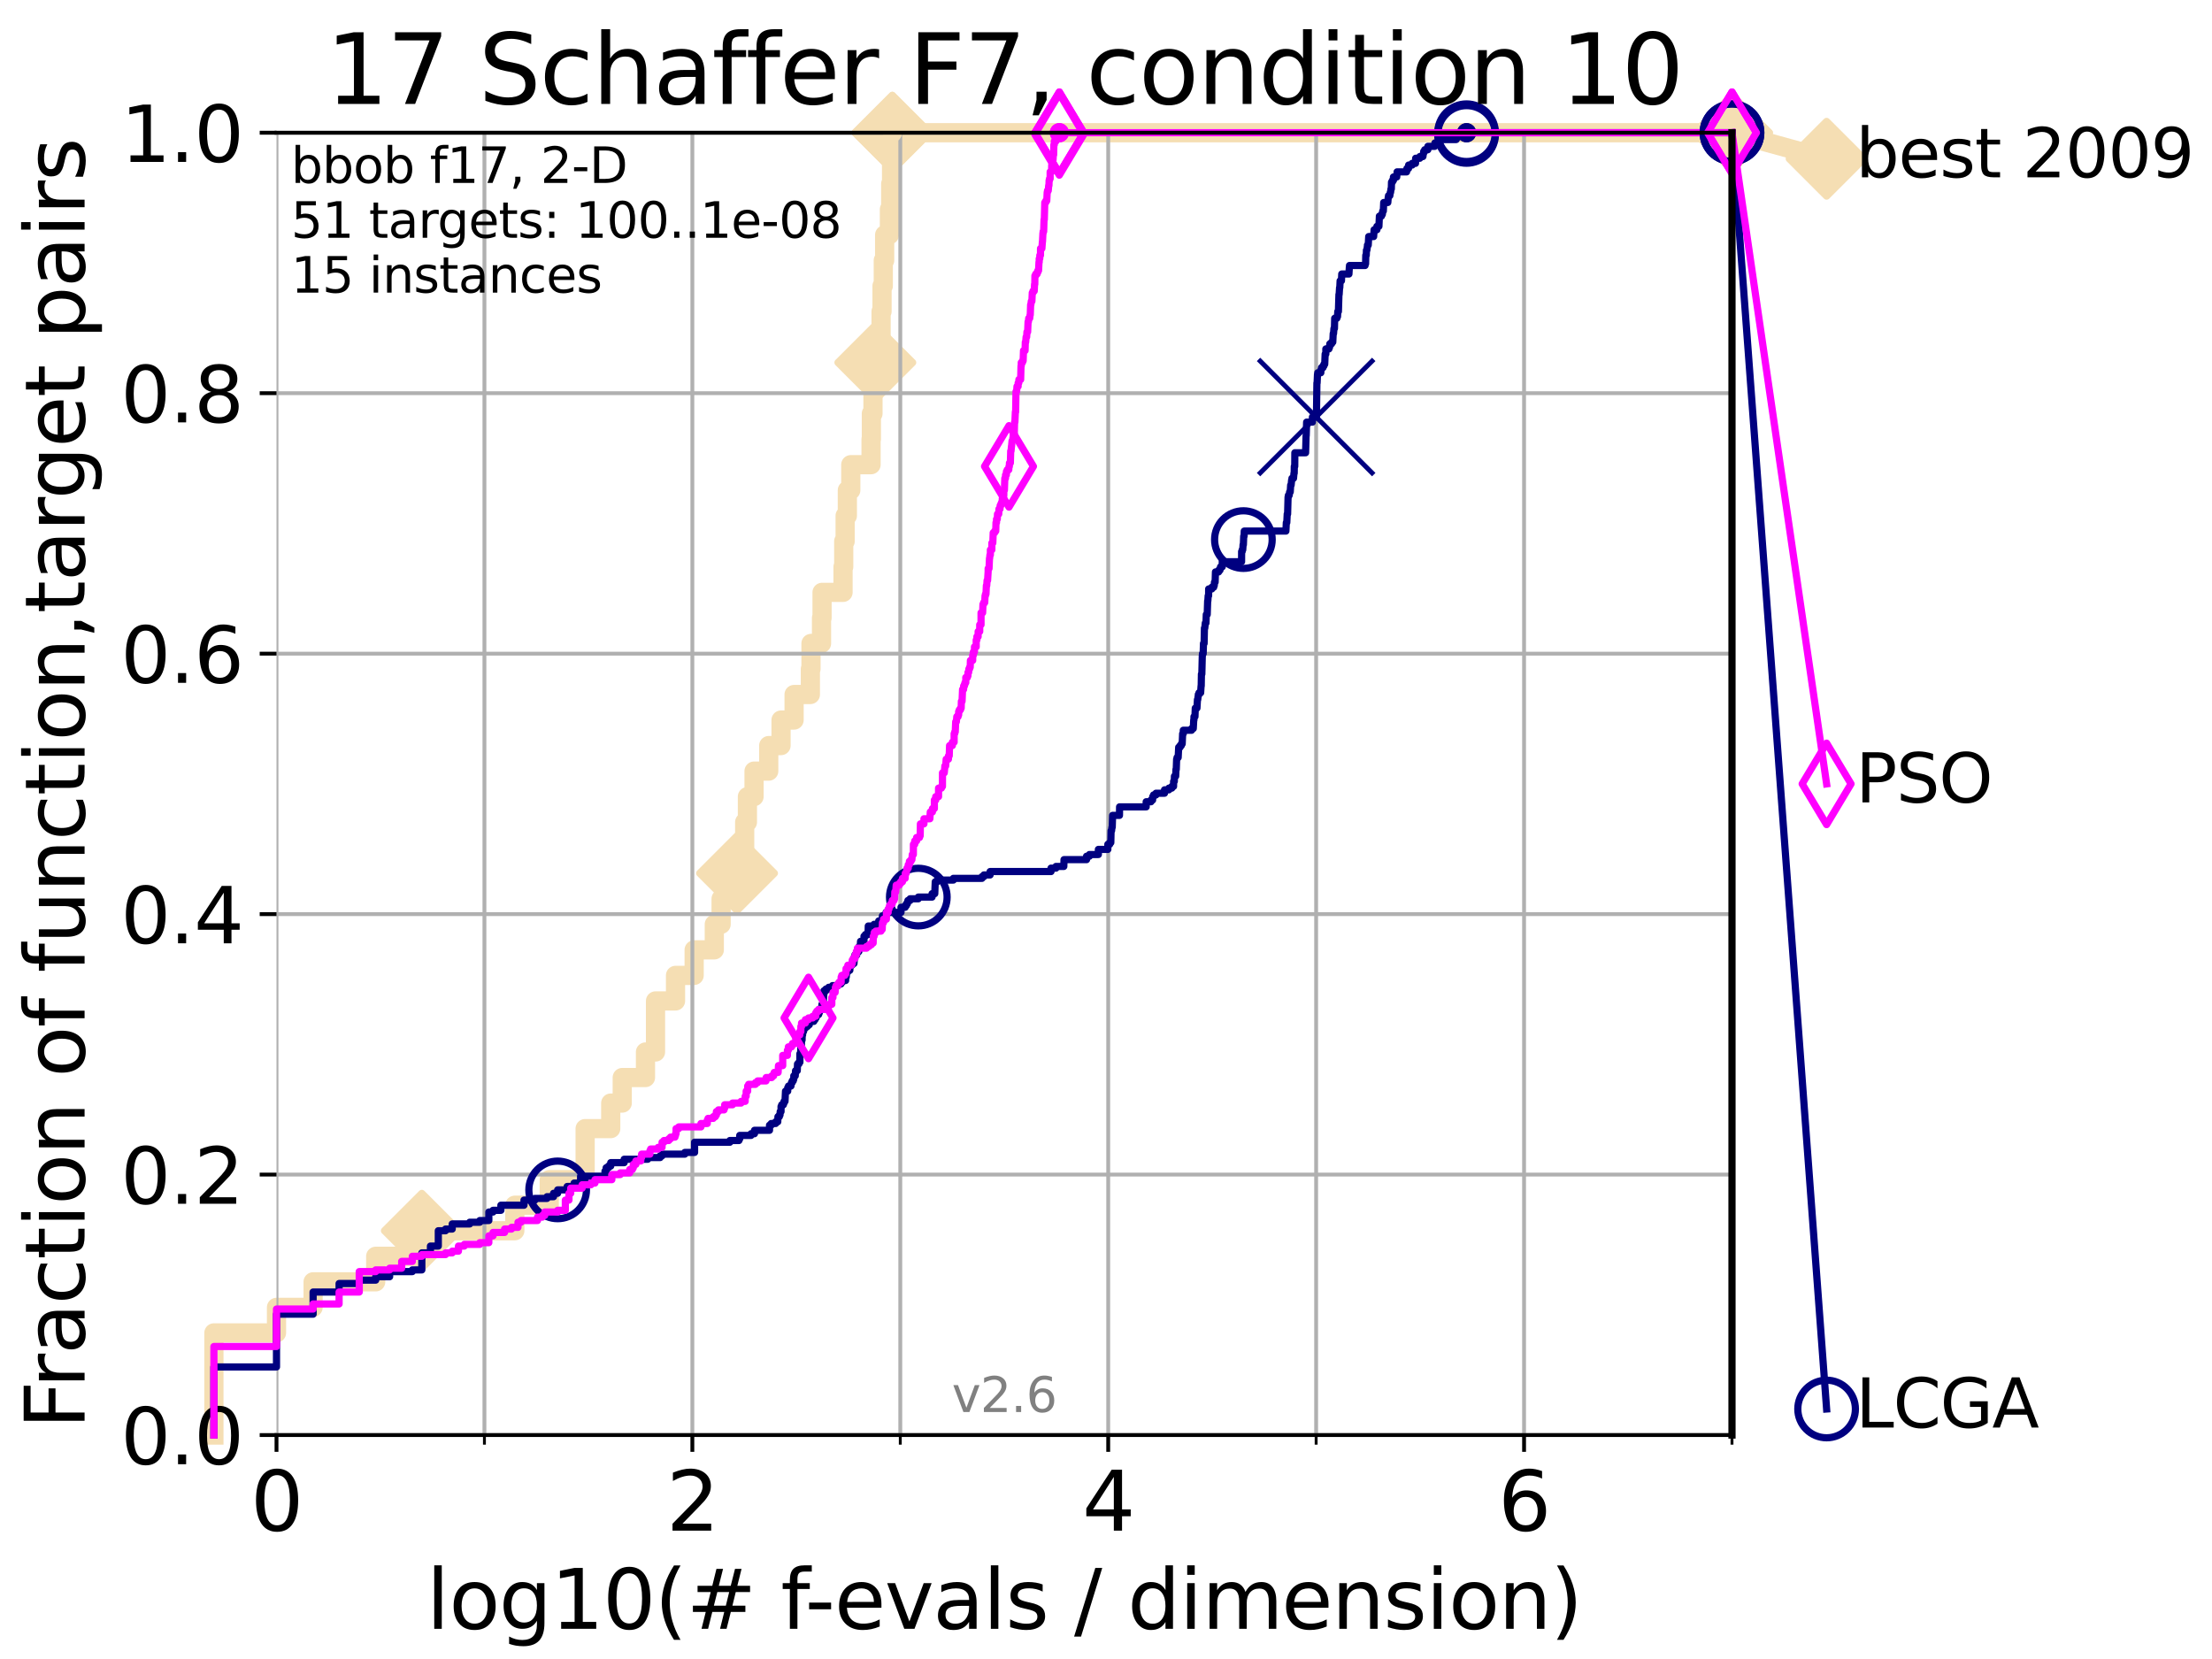 <?xml version="1.0" encoding="utf-8" standalone="no"?>
<!DOCTYPE svg PUBLIC "-//W3C//DTD SVG 1.1//EN"
  "http://www.w3.org/Graphics/SVG/1.1/DTD/svg11.dtd">
<svg xmlns:xlink="http://www.w3.org/1999/xlink" width="460.8pt" height="345.6pt" viewBox="0 0 460.8 345.6" xmlns="http://www.w3.org/2000/svg" version="1.1">
 <defs>
  <style type="text/css">*{stroke-linejoin: round; stroke-linecap: butt}</style>
 </defs>
 <g id="figure_1">
  <g id="patch_1">
   <path d="M 0 345.6 
L 460.8 345.6 
L 460.8 0 
L 0 0 
z
" style="fill: #ffffff"/>
  </g>
  <g id="axes_1">
   <g id="patch_2">
    <path d="M 57.6 298.944 
L 360.806 298.944 
L 360.806 27.648 
L 57.6 27.648 
z
" style="fill: #ffffff"/>
   </g>
   <g id="line2d_1">
    <path d="M 44.561 298.944 
L 44.561 277.666 
L 57.6 277.666 
L 57.6 272.346 
L 65.227 272.346 
L 65.227 267.027 
L 78.267 267.027 
L 78.267 261.707 
L 87.876 261.707 
L 87.876 256.388 
L 107.245 256.388 
L 107.245 251.068 
L 114.419 251.068 
L 114.419 245.749 
L 121.893 245.749 
L 121.893 235.11 
L 127.227 235.11 
L 127.227 229.79 
L 129.623 229.79 
L 129.623 224.471 
L 134.464 224.471 
L 134.464 219.151 
L 136.556 219.151 
L 136.556 208.512 
L 140.725 208.512 
L 140.725 203.192 
L 144.603 203.192 
L 144.603 197.873 
L 148.801 197.873 
L 148.801 192.553 
L 150.221 192.553 
L 150.221 187.234 
L 153.072 187.234 
L 153.072 181.914 
L 153.536 181.914 
L 153.536 176.595 
L 155.13 176.595 
L 155.13 171.275 
L 155.701 171.275 
L 155.701 165.956 
L 157.081 165.956 
L 157.081 160.636 
L 160.142 160.636 
L 160.142 155.317 
L 162.705 155.317 
L 162.705 149.997 
L 165.423 149.997 
L 165.423 144.678 
L 168.817 144.678 
L 168.817 139.358 
L 168.944 139.358 
L 168.944 134.039 
L 171.137 134.039 
L 171.137 128.719 
L 171.249 128.719 
L 171.249 123.4 
L 175.62 123.4 
L 175.62 118.08 
L 175.762 118.08 
L 175.762 112.76 
L 176.058 112.76 
L 176.058 107.441 
L 176.52 107.441 
L 176.52 102.121 
L 177.233 102.121 
L 177.233 96.802 
L 181.457 96.802 
L 181.457 91.482 
L 181.522 91.482 
L 181.522 86.163 
L 181.856 86.163 
L 181.856 80.843 
L 182.346 80.843 
L 182.346 75.524 
L 183.064 75.524 
L 183.064 70.204 
L 183.547 70.204 
L 183.547 64.885 
L 183.743 64.885 
L 183.743 59.565 
L 184.006 59.565 
L 184.006 54.246 
L 184.288 54.246 
L 184.288 48.926 
L 185.279 48.926 
L 185.279 43.607 
L 185.553 43.607 
L 185.553 38.287 
L 185.73 38.287 
L 185.73 32.968 
L 185.885 32.968 
L 185.885 27.648 
L 360.806 27.648 
" style="fill: none; stroke: #f5deb3; stroke-width: 4; stroke-linecap: square"/>
   </g>
   <g id="line2d_2">
    <defs>
     <path id="m891dce8674" d="M 0 7.778 
L 7.778 0 
L 0 -7.778 
L -7.778 0 
z
" style="stroke: #f5deb3; stroke-width: 1.5; stroke-linejoin: miter"/>
    </defs>
    <g>
     <use xlink:href="#m891dce8674" x="87.876" y="256.388" style="fill: #f5deb3; stroke: #f5deb3; stroke-width: 1.5; stroke-linejoin: miter"/>
     <use xlink:href="#m891dce8674" x="153.536" y="181.914" style="fill: #f5deb3; stroke: #f5deb3; stroke-width: 1.5; stroke-linejoin: miter"/>
     <use xlink:href="#m891dce8674" x="182.346" y="75.524" style="fill: #f5deb3; stroke: #f5deb3; stroke-width: 1.5; stroke-linejoin: miter"/>
     <use xlink:href="#m891dce8674" x="185.885" y="27.648" style="fill: #f5deb3; stroke: #f5deb3; stroke-width: 1.5; stroke-linejoin: miter"/>
     <use xlink:href="#m891dce8674" x="185.885" y="27.648" style="fill: #f5deb3; stroke: #f5deb3; stroke-width: 1.5; stroke-linejoin: miter"/>
     <use xlink:href="#m891dce8674" x="360.806" y="27.648" style="fill: #f5deb3; stroke: #f5deb3; stroke-width: 1.5; stroke-linejoin: miter"/>
    </g>
   </g>
   <g id="line2d_3">
    <path style="fill: none; stroke: #f5deb3; stroke-width: 4; stroke-linecap: square"/>
    <g/>
   </g>
   <g id="line2d_4">
    <path d="M 360.806 27.648 
L 380.515 33.074 
" style="fill: none; stroke: #f5deb3; stroke-width: 4; stroke-linecap: square"/>
    <g>
     <use xlink:href="#m891dce8674" x="360.806" y="27.648" style="fill: #f5deb3; stroke: #f5deb3; stroke-width: 1.5; stroke-linejoin: miter"/>
     <use xlink:href="#m891dce8674" x="380.515" y="33.074" style="fill: #f5deb3; stroke: #f5deb3; stroke-width: 1.5; stroke-linejoin: miter"/>
    </g>
   </g>
   <g id="matplotlib.axis_1">
    <g id="xtick_1">
     <g id="line2d_5">
      <path d="M 57.6 298.944 
L 57.6 27.648 
" clip-path="url(#pb4d5cc496c)" style="fill: none; stroke: #b0b0b0; stroke-width: 0.8; stroke-linecap: square"/>
     </g>
     <g id="line2d_6">
      <defs>
       <path id="m467fa21167" d="M 0 0 
L 0 3.5 
" style="stroke: #000000; stroke-width: 0.8"/>
      </defs>
      <g>
       <use xlink:href="#m467fa21167" x="57.6" y="298.944" style="stroke: #000000; stroke-width: 0.8"/>
      </g>
     </g>
     <g id="text_1">
      <!-- 0 -->
      <g transform="translate(52.192 318.861)scale(0.17 -0.17)">
       <defs>
        <path id="DejaVuSans-30" d="M 2034 4250 
Q 1547 4250 1301 3770 
Q 1056 3291 1056 2328 
Q 1056 1369 1301 889 
Q 1547 409 2034 409 
Q 2525 409 2770 889 
Q 3016 1369 3016 2328 
Q 3016 3291 2770 3770 
Q 2525 4250 2034 4250 
z
M 2034 4750 
Q 2819 4750 3233 4129 
Q 3647 3509 3647 2328 
Q 3647 1150 3233 529 
Q 2819 -91 2034 -91 
Q 1250 -91 836 529 
Q 422 1150 422 2328 
Q 422 3509 836 4129 
Q 1250 4750 2034 4750 
z
" transform="scale(0.016)"/>
       </defs>
       <use xlink:href="#DejaVuSans-30"/>
      </g>
     </g>
    </g>
    <g id="xtick_2">
     <g id="line2d_7">
      <path d="M 144.23 298.944 
L 144.23 27.648 
" clip-path="url(#pb4d5cc496c)" style="fill: none; stroke: #b0b0b0; stroke-width: 0.8; stroke-linecap: square"/>
     </g>
     <g id="line2d_8">
      <g>
       <use xlink:href="#m467fa21167" x="144.23" y="298.944" style="stroke: #000000; stroke-width: 0.8"/>
      </g>
     </g>
     <g id="text_2">
      <!-- 2 -->
      <g transform="translate(138.822 318.861)scale(0.17 -0.17)">
       <defs>
        <path id="DejaVuSans-32" d="M 1228 531 
L 3431 531 
L 3431 0 
L 469 0 
L 469 531 
Q 828 903 1448 1529 
Q 2069 2156 2228 2338 
Q 2531 2678 2651 2914 
Q 2772 3150 2772 3378 
Q 2772 3750 2511 3984 
Q 2250 4219 1831 4219 
Q 1534 4219 1204 4116 
Q 875 4013 500 3803 
L 500 4441 
Q 881 4594 1212 4672 
Q 1544 4750 1819 4750 
Q 2544 4750 2975 4387 
Q 3406 4025 3406 3419 
Q 3406 3131 3298 2873 
Q 3191 2616 2906 2266 
Q 2828 2175 2409 1742 
Q 1991 1309 1228 531 
z
" transform="scale(0.016)"/>
       </defs>
       <use xlink:href="#DejaVuSans-32"/>
      </g>
     </g>
    </g>
    <g id="xtick_3">
     <g id="line2d_9">
      <path d="M 230.861 298.944 
L 230.861 27.648 
" clip-path="url(#pb4d5cc496c)" style="fill: none; stroke: #b0b0b0; stroke-width: 0.8; stroke-linecap: square"/>
     </g>
     <g id="line2d_10">
      <g>
       <use xlink:href="#m467fa21167" x="230.861" y="298.944" style="stroke: #000000; stroke-width: 0.8"/>
      </g>
     </g>
     <g id="text_3">
      <!-- 4 -->
      <g transform="translate(225.453 318.861)scale(0.17 -0.17)">
       <defs>
        <path id="DejaVuSans-34" d="M 2419 4116 
L 825 1625 
L 2419 1625 
L 2419 4116 
z
M 2253 4666 
L 3047 4666 
L 3047 1625 
L 3713 1625 
L 3713 1100 
L 3047 1100 
L 3047 0 
L 2419 0 
L 2419 1100 
L 313 1100 
L 313 1709 
L 2253 4666 
z
" transform="scale(0.016)"/>
       </defs>
       <use xlink:href="#DejaVuSans-34"/>
      </g>
     </g>
    </g>
    <g id="xtick_4">
     <g id="line2d_11">
      <path d="M 317.491 298.944 
L 317.491 27.648 
" clip-path="url(#pb4d5cc496c)" style="fill: none; stroke: #b0b0b0; stroke-width: 0.8; stroke-linecap: square"/>
     </g>
     <g id="line2d_12">
      <g>
       <use xlink:href="#m467fa21167" x="317.491" y="298.944" style="stroke: #000000; stroke-width: 0.8"/>
      </g>
     </g>
     <g id="text_4">
      <!-- 6 -->
      <g transform="translate(312.083 318.861)scale(0.17 -0.17)">
       <defs>
        <path id="DejaVuSans-36" d="M 2113 2584 
Q 1688 2584 1439 2293 
Q 1191 2003 1191 1497 
Q 1191 994 1439 701 
Q 1688 409 2113 409 
Q 2538 409 2786 701 
Q 3034 994 3034 1497 
Q 3034 2003 2786 2293 
Q 2538 2584 2113 2584 
z
M 3366 4563 
L 3366 3988 
Q 3128 4100 2886 4159 
Q 2644 4219 2406 4219 
Q 1781 4219 1451 3797 
Q 1122 3375 1075 2522 
Q 1259 2794 1537 2939 
Q 1816 3084 2150 3084 
Q 2853 3084 3261 2657 
Q 3669 2231 3669 1497 
Q 3669 778 3244 343 
Q 2819 -91 2113 -91 
Q 1303 -91 875 529 
Q 447 1150 447 2328 
Q 447 3434 972 4092 
Q 1497 4750 2381 4750 
Q 2619 4750 2861 4703 
Q 3103 4656 3366 4563 
z
" transform="scale(0.016)"/>
       </defs>
       <use xlink:href="#DejaVuSans-36"/>
      </g>
     </g>
    </g>
    <g id="xtick_5">
     <g id="line2d_13">
      <path d="M 100.915 298.944 
L 100.915 27.648 
" clip-path="url(#pb4d5cc496c)" style="fill: none; stroke: #b0b0b0; stroke-width: 0.8; stroke-linecap: square"/>
     </g>
     <g id="line2d_14">
      <defs>
       <path id="m52ec9469b7" d="M 0 0 
L 0 2 
" style="stroke: #000000; stroke-width: 0.6"/>
      </defs>
      <g>
       <use xlink:href="#m52ec9469b7" x="100.915" y="298.944" style="stroke: #000000; stroke-width: 0.6"/>
      </g>
     </g>
    </g>
    <g id="xtick_6">
     <g id="line2d_15">
      <path d="M 187.546 298.944 
L 187.546 27.648 
" clip-path="url(#pb4d5cc496c)" style="fill: none; stroke: #b0b0b0; stroke-width: 0.8; stroke-linecap: square"/>
     </g>
     <g id="line2d_16">
      <g>
       <use xlink:href="#m52ec9469b7" x="187.546" y="298.944" style="stroke: #000000; stroke-width: 0.6"/>
      </g>
     </g>
    </g>
    <g id="xtick_7">
     <g id="line2d_17">
      <path d="M 274.176 298.944 
L 274.176 27.648 
" clip-path="url(#pb4d5cc496c)" style="fill: none; stroke: #b0b0b0; stroke-width: 0.8; stroke-linecap: square"/>
     </g>
     <g id="line2d_18">
      <g>
       <use xlink:href="#m52ec9469b7" x="274.176" y="298.944" style="stroke: #000000; stroke-width: 0.6"/>
      </g>
     </g>
    </g>
    <g id="xtick_8">
     <g id="line2d_19">
      <path d="M 360.806 298.944 
L 360.806 27.648 
" clip-path="url(#pb4d5cc496c)" style="fill: none; stroke: #b0b0b0; stroke-width: 0.8; stroke-linecap: square"/>
     </g>
     <g id="line2d_20">
      <g>
       <use xlink:href="#m52ec9469b7" x="360.806" y="298.944" style="stroke: #000000; stroke-width: 0.6"/>
      </g>
     </g>
    </g>
    <g id="text_5">
     <!-- log10(# f-evals / dimension) -->
     <g transform="translate(88.823 339.314)scale(0.17 -0.17)">
      <defs>
       <path id="DejaVuSans-6c" d="M 603 4863 
L 1178 4863 
L 1178 0 
L 603 0 
L 603 4863 
z
" transform="scale(0.016)"/>
       <path id="DejaVuSans-6f" d="M 1959 3097 
Q 1497 3097 1228 2736 
Q 959 2375 959 1747 
Q 959 1119 1226 758 
Q 1494 397 1959 397 
Q 2419 397 2687 759 
Q 2956 1122 2956 1747 
Q 2956 2369 2687 2733 
Q 2419 3097 1959 3097 
z
M 1959 3584 
Q 2709 3584 3137 3096 
Q 3566 2609 3566 1747 
Q 3566 888 3137 398 
Q 2709 -91 1959 -91 
Q 1206 -91 779 398 
Q 353 888 353 1747 
Q 353 2609 779 3096 
Q 1206 3584 1959 3584 
z
" transform="scale(0.016)"/>
       <path id="DejaVuSans-67" d="M 2906 1791 
Q 2906 2416 2648 2759 
Q 2391 3103 1925 3103 
Q 1463 3103 1205 2759 
Q 947 2416 947 1791 
Q 947 1169 1205 825 
Q 1463 481 1925 481 
Q 2391 481 2648 825 
Q 2906 1169 2906 1791 
z
M 3481 434 
Q 3481 -459 3084 -895 
Q 2688 -1331 1869 -1331 
Q 1566 -1331 1297 -1286 
Q 1028 -1241 775 -1147 
L 775 -588 
Q 1028 -725 1275 -790 
Q 1522 -856 1778 -856 
Q 2344 -856 2625 -561 
Q 2906 -266 2906 331 
L 2906 616 
Q 2728 306 2450 153 
Q 2172 0 1784 0 
Q 1141 0 747 490 
Q 353 981 353 1791 
Q 353 2603 747 3093 
Q 1141 3584 1784 3584 
Q 2172 3584 2450 3431 
Q 2728 3278 2906 2969 
L 2906 3500 
L 3481 3500 
L 3481 434 
z
" transform="scale(0.016)"/>
       <path id="DejaVuSans-31" d="M 794 531 
L 1825 531 
L 1825 4091 
L 703 3866 
L 703 4441 
L 1819 4666 
L 2450 4666 
L 2450 531 
L 3481 531 
L 3481 0 
L 794 0 
L 794 531 
z
" transform="scale(0.016)"/>
       <path id="DejaVuSans-28" d="M 1984 4856 
Q 1566 4138 1362 3434 
Q 1159 2731 1159 2009 
Q 1159 1288 1364 580 
Q 1569 -128 1984 -844 
L 1484 -844 
Q 1016 -109 783 600 
Q 550 1309 550 2009 
Q 550 2706 781 3412 
Q 1013 4119 1484 4856 
L 1984 4856 
z
" transform="scale(0.016)"/>
       <path id="DejaVuSans-23" d="M 3272 2816 
L 2363 2816 
L 2100 1772 
L 3016 1772 
L 3272 2816 
z
M 2803 4594 
L 2478 3297 
L 3391 3297 
L 3719 4594 
L 4219 4594 
L 3897 3297 
L 4872 3297 
L 4872 2816 
L 3775 2816 
L 3519 1772 
L 4513 1772 
L 4513 1294 
L 3397 1294 
L 3072 0 
L 2572 0 
L 2894 1294 
L 1978 1294 
L 1656 0 
L 1153 0 
L 1478 1294 
L 494 1294 
L 494 1772 
L 1594 1772 
L 1856 2816 
L 850 2816 
L 850 3297 
L 1978 3297 
L 2297 4594 
L 2803 4594 
z
" transform="scale(0.016)"/>
       <path id="DejaVuSans-20" transform="scale(0.016)"/>
       <path id="DejaVuSans-66" d="M 2375 4863 
L 2375 4384 
L 1825 4384 
Q 1516 4384 1395 4259 
Q 1275 4134 1275 3809 
L 1275 3500 
L 2222 3500 
L 2222 3053 
L 1275 3053 
L 1275 0 
L 697 0 
L 697 3053 
L 147 3053 
L 147 3500 
L 697 3500 
L 697 3744 
Q 697 4328 969 4595 
Q 1241 4863 1831 4863 
L 2375 4863 
z
" transform="scale(0.016)"/>
       <path id="DejaVuSans-2d" d="M 313 2009 
L 1997 2009 
L 1997 1497 
L 313 1497 
L 313 2009 
z
" transform="scale(0.016)"/>
       <path id="DejaVuSans-65" d="M 3597 1894 
L 3597 1613 
L 953 1613 
Q 991 1019 1311 708 
Q 1631 397 2203 397 
Q 2534 397 2845 478 
Q 3156 559 3463 722 
L 3463 178 
Q 3153 47 2828 -22 
Q 2503 -91 2169 -91 
Q 1331 -91 842 396 
Q 353 884 353 1716 
Q 353 2575 817 3079 
Q 1281 3584 2069 3584 
Q 2775 3584 3186 3129 
Q 3597 2675 3597 1894 
z
M 3022 2063 
Q 3016 2534 2758 2815 
Q 2500 3097 2075 3097 
Q 1594 3097 1305 2825 
Q 1016 2553 972 2059 
L 3022 2063 
z
" transform="scale(0.016)"/>
       <path id="DejaVuSans-76" d="M 191 3500 
L 800 3500 
L 1894 563 
L 2988 3500 
L 3597 3500 
L 2284 0 
L 1503 0 
L 191 3500 
z
" transform="scale(0.016)"/>
       <path id="DejaVuSans-61" d="M 2194 1759 
Q 1497 1759 1228 1600 
Q 959 1441 959 1056 
Q 959 750 1161 570 
Q 1363 391 1709 391 
Q 2188 391 2477 730 
Q 2766 1069 2766 1631 
L 2766 1759 
L 2194 1759 
z
M 3341 1997 
L 3341 0 
L 2766 0 
L 2766 531 
Q 2569 213 2275 61 
Q 1981 -91 1556 -91 
Q 1019 -91 701 211 
Q 384 513 384 1019 
Q 384 1609 779 1909 
Q 1175 2209 1959 2209 
L 2766 2209 
L 2766 2266 
Q 2766 2663 2505 2880 
Q 2244 3097 1772 3097 
Q 1472 3097 1187 3025 
Q 903 2953 641 2809 
L 641 3341 
Q 956 3463 1253 3523 
Q 1550 3584 1831 3584 
Q 2591 3584 2966 3190 
Q 3341 2797 3341 1997 
z
" transform="scale(0.016)"/>
       <path id="DejaVuSans-73" d="M 2834 3397 
L 2834 2853 
Q 2591 2978 2328 3040 
Q 2066 3103 1784 3103 
Q 1356 3103 1142 2972 
Q 928 2841 928 2578 
Q 928 2378 1081 2264 
Q 1234 2150 1697 2047 
L 1894 2003 
Q 2506 1872 2764 1633 
Q 3022 1394 3022 966 
Q 3022 478 2636 193 
Q 2250 -91 1575 -91 
Q 1294 -91 989 -36 
Q 684 19 347 128 
L 347 722 
Q 666 556 975 473 
Q 1284 391 1588 391 
Q 1994 391 2212 530 
Q 2431 669 2431 922 
Q 2431 1156 2273 1281 
Q 2116 1406 1581 1522 
L 1381 1569 
Q 847 1681 609 1914 
Q 372 2147 372 2553 
Q 372 3047 722 3315 
Q 1072 3584 1716 3584 
Q 2034 3584 2315 3537 
Q 2597 3491 2834 3397 
z
" transform="scale(0.016)"/>
       <path id="DejaVuSans-2f" d="M 1625 4666 
L 2156 4666 
L 531 -594 
L 0 -594 
L 1625 4666 
z
" transform="scale(0.016)"/>
       <path id="DejaVuSans-64" d="M 2906 2969 
L 2906 4863 
L 3481 4863 
L 3481 0 
L 2906 0 
L 2906 525 
Q 2725 213 2448 61 
Q 2172 -91 1784 -91 
Q 1150 -91 751 415 
Q 353 922 353 1747 
Q 353 2572 751 3078 
Q 1150 3584 1784 3584 
Q 2172 3584 2448 3432 
Q 2725 3281 2906 2969 
z
M 947 1747 
Q 947 1113 1208 752 
Q 1469 391 1925 391 
Q 2381 391 2643 752 
Q 2906 1113 2906 1747 
Q 2906 2381 2643 2742 
Q 2381 3103 1925 3103 
Q 1469 3103 1208 2742 
Q 947 2381 947 1747 
z
" transform="scale(0.016)"/>
       <path id="DejaVuSans-69" d="M 603 3500 
L 1178 3500 
L 1178 0 
L 603 0 
L 603 3500 
z
M 603 4863 
L 1178 4863 
L 1178 4134 
L 603 4134 
L 603 4863 
z
" transform="scale(0.016)"/>
       <path id="DejaVuSans-6d" d="M 3328 2828 
Q 3544 3216 3844 3400 
Q 4144 3584 4550 3584 
Q 5097 3584 5394 3201 
Q 5691 2819 5691 2113 
L 5691 0 
L 5113 0 
L 5113 2094 
Q 5113 2597 4934 2840 
Q 4756 3084 4391 3084 
Q 3944 3084 3684 2787 
Q 3425 2491 3425 1978 
L 3425 0 
L 2847 0 
L 2847 2094 
Q 2847 2600 2669 2842 
Q 2491 3084 2119 3084 
Q 1678 3084 1418 2786 
Q 1159 2488 1159 1978 
L 1159 0 
L 581 0 
L 581 3500 
L 1159 3500 
L 1159 2956 
Q 1356 3278 1631 3431 
Q 1906 3584 2284 3584 
Q 2666 3584 2933 3390 
Q 3200 3197 3328 2828 
z
" transform="scale(0.016)"/>
       <path id="DejaVuSans-6e" d="M 3513 2113 
L 3513 0 
L 2938 0 
L 2938 2094 
Q 2938 2591 2744 2837 
Q 2550 3084 2163 3084 
Q 1697 3084 1428 2787 
Q 1159 2491 1159 1978 
L 1159 0 
L 581 0 
L 581 3500 
L 1159 3500 
L 1159 2956 
Q 1366 3272 1645 3428 
Q 1925 3584 2291 3584 
Q 2894 3584 3203 3211 
Q 3513 2838 3513 2113 
z
" transform="scale(0.016)"/>
       <path id="DejaVuSans-29" d="M 513 4856 
L 1013 4856 
Q 1481 4119 1714 3412 
Q 1947 2706 1947 2009 
Q 1947 1309 1714 600 
Q 1481 -109 1013 -844 
L 513 -844 
Q 928 -128 1133 580 
Q 1338 1288 1338 2009 
Q 1338 2731 1133 3434 
Q 928 4138 513 4856 
z
" transform="scale(0.016)"/>
      </defs>
      <use xlink:href="#DejaVuSans-6c"/>
      <use xlink:href="#DejaVuSans-6f" x="27.783"/>
      <use xlink:href="#DejaVuSans-67" x="88.965"/>
      <use xlink:href="#DejaVuSans-31" x="152.441"/>
      <use xlink:href="#DejaVuSans-30" x="216.064"/>
      <use xlink:href="#DejaVuSans-28" x="279.688"/>
      <use xlink:href="#DejaVuSans-23" x="318.701"/>
      <use xlink:href="#DejaVuSans-20" x="402.49"/>
      <use xlink:href="#DejaVuSans-66" x="434.277"/>
      <use xlink:href="#DejaVuSans-2d" x="463.982"/>
      <use xlink:href="#DejaVuSans-65" x="500.066"/>
      <use xlink:href="#DejaVuSans-76" x="561.59"/>
      <use xlink:href="#DejaVuSans-61" x="620.77"/>
      <use xlink:href="#DejaVuSans-6c" x="682.049"/>
      <use xlink:href="#DejaVuSans-73" x="709.832"/>
      <use xlink:href="#DejaVuSans-20" x="761.932"/>
      <use xlink:href="#DejaVuSans-2f" x="793.719"/>
      <use xlink:href="#DejaVuSans-20" x="827.41"/>
      <use xlink:href="#DejaVuSans-64" x="859.197"/>
      <use xlink:href="#DejaVuSans-69" x="922.674"/>
      <use xlink:href="#DejaVuSans-6d" x="950.457"/>
      <use xlink:href="#DejaVuSans-65" x="1047.869"/>
      <use xlink:href="#DejaVuSans-6e" x="1109.393"/>
      <use xlink:href="#DejaVuSans-73" x="1172.771"/>
      <use xlink:href="#DejaVuSans-69" x="1224.871"/>
      <use xlink:href="#DejaVuSans-6f" x="1252.654"/>
      <use xlink:href="#DejaVuSans-6e" x="1313.836"/>
      <use xlink:href="#DejaVuSans-29" x="1377.215"/>
     </g>
    </g>
   </g>
   <g id="matplotlib.axis_2">
    <g id="ytick_1">
     <g id="line2d_21">
      <path d="M 57.6 298.944 
L 360.806 298.944 
" clip-path="url(#pb4d5cc496c)" style="fill: none; stroke: #b0b0b0; stroke-width: 0.8; stroke-linecap: square"/>
     </g>
     <g id="line2d_22">
      <defs>
       <path id="mebea740557" d="M 0 0 
L -3.5 0 
" style="stroke: #000000; stroke-width: 0.8"/>
      </defs>
      <g>
       <use xlink:href="#mebea740557" x="57.6" y="298.944" style="stroke: #000000; stroke-width: 0.8"/>
      </g>
     </g>
     <g id="text_6">
      <!-- 0.0 -->
      <g transform="translate(25.155 305.023)scale(0.16 -0.16)">
       <defs>
        <path id="DejaVuSans-2e" d="M 684 794 
L 1344 794 
L 1344 0 
L 684 0 
L 684 794 
z
" transform="scale(0.016)"/>
       </defs>
       <use xlink:href="#DejaVuSans-30"/>
       <use xlink:href="#DejaVuSans-2e" x="63.623"/>
       <use xlink:href="#DejaVuSans-30" x="95.41"/>
      </g>
     </g>
    </g>
    <g id="ytick_2">
     <g id="line2d_23">
      <path d="M 57.6 244.685 
L 360.806 244.685 
" clip-path="url(#pb4d5cc496c)" style="fill: none; stroke: #b0b0b0; stroke-width: 0.8; stroke-linecap: square"/>
     </g>
     <g id="line2d_24">
      <g>
       <use xlink:href="#mebea740557" x="57.6" y="244.685" style="stroke: #000000; stroke-width: 0.8"/>
      </g>
     </g>
     <g id="text_7">
      <!-- 0.2 -->
      <g transform="translate(25.155 250.764)scale(0.16 -0.16)">
       <use xlink:href="#DejaVuSans-30"/>
       <use xlink:href="#DejaVuSans-2e" x="63.623"/>
       <use xlink:href="#DejaVuSans-32" x="95.41"/>
      </g>
     </g>
    </g>
    <g id="ytick_3">
     <g id="line2d_25">
      <path d="M 57.6 190.426 
L 360.806 190.426 
" clip-path="url(#pb4d5cc496c)" style="fill: none; stroke: #b0b0b0; stroke-width: 0.8; stroke-linecap: square"/>
     </g>
     <g id="line2d_26">
      <g>
       <use xlink:href="#mebea740557" x="57.6" y="190.426" style="stroke: #000000; stroke-width: 0.8"/>
      </g>
     </g>
     <g id="text_8">
      <!-- 0.4 -->
      <g transform="translate(25.155 196.504)scale(0.16 -0.16)">
       <use xlink:href="#DejaVuSans-30"/>
       <use xlink:href="#DejaVuSans-2e" x="63.623"/>
       <use xlink:href="#DejaVuSans-34" x="95.41"/>
      </g>
     </g>
    </g>
    <g id="ytick_4">
     <g id="line2d_27">
      <path d="M 57.6 136.166 
L 360.806 136.166 
" clip-path="url(#pb4d5cc496c)" style="fill: none; stroke: #b0b0b0; stroke-width: 0.8; stroke-linecap: square"/>
     </g>
     <g id="line2d_28">
      <g>
       <use xlink:href="#mebea740557" x="57.6" y="136.166" style="stroke: #000000; stroke-width: 0.8"/>
      </g>
     </g>
     <g id="text_9">
      <!-- 0.6 -->
      <g transform="translate(25.155 142.245)scale(0.16 -0.16)">
       <use xlink:href="#DejaVuSans-30"/>
       <use xlink:href="#DejaVuSans-2e" x="63.623"/>
       <use xlink:href="#DejaVuSans-36" x="95.41"/>
      </g>
     </g>
    </g>
    <g id="ytick_5">
     <g id="line2d_29">
      <path d="M 57.6 81.907 
L 360.806 81.907 
" clip-path="url(#pb4d5cc496c)" style="fill: none; stroke: #b0b0b0; stroke-width: 0.8; stroke-linecap: square"/>
     </g>
     <g id="line2d_30">
      <g>
       <use xlink:href="#mebea740557" x="57.6" y="81.907" style="stroke: #000000; stroke-width: 0.8"/>
      </g>
     </g>
     <g id="text_10">
      <!-- 0.8 -->
      <g transform="translate(25.155 87.986)scale(0.16 -0.16)">
       <defs>
        <path id="DejaVuSans-38" d="M 2034 2216 
Q 1584 2216 1326 1975 
Q 1069 1734 1069 1313 
Q 1069 891 1326 650 
Q 1584 409 2034 409 
Q 2484 409 2743 651 
Q 3003 894 3003 1313 
Q 3003 1734 2745 1975 
Q 2488 2216 2034 2216 
z
M 1403 2484 
Q 997 2584 770 2862 
Q 544 3141 544 3541 
Q 544 4100 942 4425 
Q 1341 4750 2034 4750 
Q 2731 4750 3128 4425 
Q 3525 4100 3525 3541 
Q 3525 3141 3298 2862 
Q 3072 2584 2669 2484 
Q 3125 2378 3379 2068 
Q 3634 1759 3634 1313 
Q 3634 634 3220 271 
Q 2806 -91 2034 -91 
Q 1263 -91 848 271 
Q 434 634 434 1313 
Q 434 1759 690 2068 
Q 947 2378 1403 2484 
z
M 1172 3481 
Q 1172 3119 1398 2916 
Q 1625 2713 2034 2713 
Q 2441 2713 2670 2916 
Q 2900 3119 2900 3481 
Q 2900 3844 2670 4047 
Q 2441 4250 2034 4250 
Q 1625 4250 1398 4047 
Q 1172 3844 1172 3481 
z
" transform="scale(0.016)"/>
       </defs>
       <use xlink:href="#DejaVuSans-30"/>
       <use xlink:href="#DejaVuSans-2e" x="63.623"/>
       <use xlink:href="#DejaVuSans-38" x="95.41"/>
      </g>
     </g>
    </g>
    <g id="ytick_6">
     <g id="line2d_31">
      <path d="M 57.6 27.648 
L 360.806 27.648 
" clip-path="url(#pb4d5cc496c)" style="fill: none; stroke: #b0b0b0; stroke-width: 0.8; stroke-linecap: square"/>
     </g>
     <g id="line2d_32">
      <g>
       <use xlink:href="#mebea740557" x="57.6" y="27.648" style="stroke: #000000; stroke-width: 0.8"/>
      </g>
     </g>
     <g id="text_11">
      <!-- 1.0 -->
      <g transform="translate(25.155 33.727)scale(0.16 -0.16)">
       <use xlink:href="#DejaVuSans-31"/>
       <use xlink:href="#DejaVuSans-2e" x="63.623"/>
       <use xlink:href="#DejaVuSans-30" x="95.41"/>
      </g>
     </g>
    </g>
    <g id="text_12">
     <!-- Fraction of function,target pairs -->
     <g transform="translate(17.62 297.681)rotate(-90)scale(0.17 -0.17)">
      <defs>
       <path id="DejaVuSans-46" d="M 628 4666 
L 3309 4666 
L 3309 4134 
L 1259 4134 
L 1259 2759 
L 3109 2759 
L 3109 2228 
L 1259 2228 
L 1259 0 
L 628 0 
L 628 4666 
z
" transform="scale(0.016)"/>
       <path id="DejaVuSans-72" d="M 2631 2963 
Q 2534 3019 2420 3045 
Q 2306 3072 2169 3072 
Q 1681 3072 1420 2755 
Q 1159 2438 1159 1844 
L 1159 0 
L 581 0 
L 581 3500 
L 1159 3500 
L 1159 2956 
Q 1341 3275 1631 3429 
Q 1922 3584 2338 3584 
Q 2397 3584 2469 3576 
Q 2541 3569 2628 3553 
L 2631 2963 
z
" transform="scale(0.016)"/>
       <path id="DejaVuSans-63" d="M 3122 3366 
L 3122 2828 
Q 2878 2963 2633 3030 
Q 2388 3097 2138 3097 
Q 1578 3097 1268 2742 
Q 959 2388 959 1747 
Q 959 1106 1268 751 
Q 1578 397 2138 397 
Q 2388 397 2633 464 
Q 2878 531 3122 666 
L 3122 134 
Q 2881 22 2623 -34 
Q 2366 -91 2075 -91 
Q 1284 -91 818 406 
Q 353 903 353 1747 
Q 353 2603 823 3093 
Q 1294 3584 2113 3584 
Q 2378 3584 2631 3529 
Q 2884 3475 3122 3366 
z
" transform="scale(0.016)"/>
       <path id="DejaVuSans-74" d="M 1172 4494 
L 1172 3500 
L 2356 3500 
L 2356 3053 
L 1172 3053 
L 1172 1153 
Q 1172 725 1289 603 
Q 1406 481 1766 481 
L 2356 481 
L 2356 0 
L 1766 0 
Q 1100 0 847 248 
Q 594 497 594 1153 
L 594 3053 
L 172 3053 
L 172 3500 
L 594 3500 
L 594 4494 
L 1172 4494 
z
" transform="scale(0.016)"/>
       <path id="DejaVuSans-75" d="M 544 1381 
L 544 3500 
L 1119 3500 
L 1119 1403 
Q 1119 906 1312 657 
Q 1506 409 1894 409 
Q 2359 409 2629 706 
Q 2900 1003 2900 1516 
L 2900 3500 
L 3475 3500 
L 3475 0 
L 2900 0 
L 2900 538 
Q 2691 219 2414 64 
Q 2138 -91 1772 -91 
Q 1169 -91 856 284 
Q 544 659 544 1381 
z
M 1991 3584 
L 1991 3584 
z
" transform="scale(0.016)"/>
       <path id="DejaVuSans-2c" d="M 750 794 
L 1409 794 
L 1409 256 
L 897 -744 
L 494 -744 
L 750 256 
L 750 794 
z
" transform="scale(0.016)"/>
       <path id="DejaVuSans-70" d="M 1159 525 
L 1159 -1331 
L 581 -1331 
L 581 3500 
L 1159 3500 
L 1159 2969 
Q 1341 3281 1617 3432 
Q 1894 3584 2278 3584 
Q 2916 3584 3314 3078 
Q 3713 2572 3713 1747 
Q 3713 922 3314 415 
Q 2916 -91 2278 -91 
Q 1894 -91 1617 61 
Q 1341 213 1159 525 
z
M 3116 1747 
Q 3116 2381 2855 2742 
Q 2594 3103 2138 3103 
Q 1681 3103 1420 2742 
Q 1159 2381 1159 1747 
Q 1159 1113 1420 752 
Q 1681 391 2138 391 
Q 2594 391 2855 752 
Q 3116 1113 3116 1747 
z
" transform="scale(0.016)"/>
      </defs>
      <use xlink:href="#DejaVuSans-46"/>
      <use xlink:href="#DejaVuSans-72" x="50.27"/>
      <use xlink:href="#DejaVuSans-61" x="91.383"/>
      <use xlink:href="#DejaVuSans-63" x="152.662"/>
      <use xlink:href="#DejaVuSans-74" x="207.643"/>
      <use xlink:href="#DejaVuSans-69" x="246.852"/>
      <use xlink:href="#DejaVuSans-6f" x="274.635"/>
      <use xlink:href="#DejaVuSans-6e" x="335.816"/>
      <use xlink:href="#DejaVuSans-20" x="399.195"/>
      <use xlink:href="#DejaVuSans-6f" x="430.982"/>
      <use xlink:href="#DejaVuSans-66" x="492.164"/>
      <use xlink:href="#DejaVuSans-20" x="527.369"/>
      <use xlink:href="#DejaVuSans-66" x="559.156"/>
      <use xlink:href="#DejaVuSans-75" x="594.361"/>
      <use xlink:href="#DejaVuSans-6e" x="657.74"/>
      <use xlink:href="#DejaVuSans-63" x="721.119"/>
      <use xlink:href="#DejaVuSans-74" x="776.1"/>
      <use xlink:href="#DejaVuSans-69" x="815.309"/>
      <use xlink:href="#DejaVuSans-6f" x="843.092"/>
      <use xlink:href="#DejaVuSans-6e" x="904.273"/>
      <use xlink:href="#DejaVuSans-2c" x="967.652"/>
      <use xlink:href="#DejaVuSans-74" x="999.439"/>
      <use xlink:href="#DejaVuSans-61" x="1038.648"/>
      <use xlink:href="#DejaVuSans-72" x="1099.928"/>
      <use xlink:href="#DejaVuSans-67" x="1139.291"/>
      <use xlink:href="#DejaVuSans-65" x="1202.768"/>
      <use xlink:href="#DejaVuSans-74" x="1264.291"/>
      <use xlink:href="#DejaVuSans-20" x="1303.5"/>
      <use xlink:href="#DejaVuSans-70" x="1335.287"/>
      <use xlink:href="#DejaVuSans-61" x="1398.764"/>
      <use xlink:href="#DejaVuSans-69" x="1460.043"/>
      <use xlink:href="#DejaVuSans-72" x="1487.826"/>
      <use xlink:href="#DejaVuSans-73" x="1528.939"/>
     </g>
    </g>
   </g>
   <g id="line2d_33">
    <defs>
     <path id="m6ab36ea4af" d="M 0 1.5 
C 0.398 1.5 0.779 1.342 1.061 1.061 
C 1.342 0.779 1.5 0.398 1.5 0 
C 1.5 -0.398 1.342 -0.779 1.061 -1.061 
C 0.779 -1.342 0.398 -1.5 0 -1.5 
C -0.398 -1.5 -0.779 -1.342 -1.061 -1.061 
C -1.342 -0.779 -1.5 -0.398 -1.5 0 
C -1.5 0.398 -1.342 0.779 -1.061 1.061 
C -0.779 1.342 -0.398 1.5 0 1.5 
z
" style="stroke: #f5deb3"/>
    </defs>
    <g>
     <use xlink:href="#m6ab36ea4af" x="185.885" y="27.648" style="fill: #f5deb3; stroke: #f5deb3"/>
     <use xlink:href="#m6ab36ea4af" x="185.885" y="27.648" style="fill: #f5deb3; stroke: #f5deb3"/>
    </g>
   </g>
   <g id="line2d_34">
    <defs>
     <path id="m33a5818950" d="M 0 1.5 
C 0.398 1.5 0.779 1.342 1.061 1.061 
C 1.342 0.779 1.5 0.398 1.5 0 
C 1.5 -0.398 1.342 -0.779 1.061 -1.061 
C 0.779 -1.342 0.398 -1.5 0 -1.5 
C -0.398 -1.5 -0.779 -1.342 -1.061 -1.061 
C -1.342 -0.779 -1.5 -0.398 -1.5 0 
C -1.5 0.398 -1.342 0.779 -1.061 1.061 
C -0.779 1.342 -0.398 1.5 0 1.5 
z
" style="stroke: #000080"/>
    </defs>
    <g>
     <use xlink:href="#m33a5818950" x="305.513" y="27.648" style="fill: #000080; stroke: #000080"/>
     <use xlink:href="#m33a5818950" x="305.513" y="27.648" style="fill: #000080; stroke: #000080"/>
    </g>
   </g>
   <g id="line2d_35">
    <path d="M 44.561 298.944 
L 44.561 284.759 
L 57.6 284.759 
L 57.6 273.765 
L 65.227 273.765 
L 65.227 269.155 
L 70.639 269.155 
L 70.639 267.381 
L 74.837 267.381 
L 74.837 266.672 
L 78.267 266.672 
L 78.267 265.963 
L 81.166 265.963 
L 81.166 264.899 
L 85.894 264.899 
L 85.894 264.544 
L 87.876 264.544 
L 87.876 260.998 
L 89.669 260.998 
L 89.669 259.579 
L 91.306 259.579 
L 91.306 256.388 
L 92.812 256.388 
L 92.812 256.033 
L 94.206 256.033 
L 94.206 254.969 
L 97.858 254.969 
L 97.858 254.615 
L 99.95 254.615 
L 99.95 254.26 
L 101.833 254.26 
L 101.833 252.487 
L 102.708 252.487 
L 102.708 252.132 
L 104.345 252.132 
L 104.345 251.068 
L 109.159 251.068 
L 109.159 250.004 
L 111.442 250.004 
L 111.442 249.65 
L 113.954 249.65 
L 113.954 249.295 
L 115.315 249.295 
L 115.315 248.586 
L 116.17 248.586 
L 116.17 247.877 
L 118.152 247.877 
L 118.152 247.167 
L 119.6 247.167 
L 119.6 246.458 
L 120.944 246.458 
L 120.944 245.039 
L 126.029 245.039 
L 126.029 243.976 
L 126.275 243.976 
L 126.275 243.266 
L 126.757 243.266 
L 126.757 242.912 
L 127.227 242.912 
L 127.227 242.202 
L 130.027 242.202 
L 130.027 241.493 
L 134.932 241.493 
L 134.932 241.138 
L 137.521 241.138 
L 137.521 240.784 
L 137.92 240.784 
L 137.92 240.429 
L 142.662 240.429 
L 142.662 240.075 
L 144.695 240.075 
L 144.695 237.947 
L 152.045 237.947 
L 152.045 237.592 
L 153.934 237.592 
L 153.934 237.237 
L 154.101 237.237 
L 154.101 236.528 
L 156.453 236.528 
L 156.453 236.174 
L 157.175 236.174 
L 157.175 235.464 
L 160.303 235.464 
L 160.303 234.4 
L 160.66 234.4 
L 160.66 234.046 
L 161.58 234.046 
L 161.58 233.691 
L 162.023 233.691 
L 162.06 232.627 
L 162.349 232.627 
L 162.349 232.273 
L 162.492 232.273 
L 162.528 231.563 
L 162.705 231.563 
L 162.705 230.499 
L 162.845 230.499 
L 162.845 230.145 
L 163.192 230.145 
L 163.192 229.79 
L 163.328 229.79 
L 163.328 229.435 
L 163.532 229.435 
L 163.633 227.308 
L 164.096 227.308 
L 164.096 226.598 
L 164.259 226.598 
L 164.259 226.244 
L 164.771 226.244 
L 164.866 225.534 
L 165.022 225.534 
L 165.022 225.18 
L 165.239 225.18 
L 165.239 224.825 
L 165.362 224.825 
L 165.362 224.116 
L 165.665 224.116 
L 165.725 223.052 
L 166.082 223.052 
L 166.14 221.634 
L 166.432 221.634 
L 166.432 221.279 
L 166.633 221.279 
L 166.633 219.506 
L 166.775 219.506 
L 166.86 217.733 
L 166.945 217.733 
L 166.973 216.669 
L 167.085 216.669 
L 167.113 215.605 
L 167.196 215.605 
L 167.196 214.895 
L 167.389 214.895 
L 167.472 214.186 
L 167.77 214.186 
L 167.77 213.832 
L 168.196 213.832 
L 168.196 213.477 
L 168.586 213.477 
L 168.663 212.768 
L 169.541 212.768 
L 169.541 212.413 
L 169.784 212.413 
L 169.784 212.058 
L 170.001 212.058 
L 170.001 211.349 
L 170.542 211.349 
L 170.542 210.994 
L 170.681 210.994 
L 170.681 210.285 
L 171.137 210.285 
L 171.227 209.221 
L 171.493 209.221 
L 171.603 207.093 
L 171.647 207.093 
L 171.647 206.384 
L 172.059 206.384 
L 172.059 206.03 
L 172.629 206.03 
L 172.629 205.675 
L 173.422 205.675 
L 173.422 205.32 
L 174.582 205.32 
L 174.582 204.966 
L 175.19 204.966 
L 175.19 204.611 
L 175.478 204.611 
L 175.478 204.256 
L 176.162 204.256 
L 176.162 203.547 
L 176.282 203.547 
L 176.385 202.483 
L 176.605 202.483 
L 176.605 202.129 
L 177.037 202.129 
L 177.086 201.065 
L 177.492 201.065 
L 177.492 200.71 
L 177.905 200.71 
L 177.999 199.291 
L 178.092 199.291 
L 178.092 198.937 
L 178.477 198.937 
L 178.507 198.228 
L 178.914 198.228 
L 178.973 197.164 
L 179.209 197.164 
L 179.267 196.1 
L 179.984 196.1 
L 179.984 195.036 
L 180.277 195.036 
L 180.277 194.681 
L 180.836 194.681 
L 180.876 192.908 
L 182.084 192.908 
L 182.084 192.553 
L 183.052 192.553 
L 183.052 191.844 
L 183.801 191.844 
L 183.824 190.78 
L 184.577 190.78 
L 184.577 190.071 
L 187.695 190.071 
L 187.695 189.007 
L 188.562 189.007 
L 188.562 188.652 
L 188.81 188.652 
L 188.81 188.298 
L 189.011 188.298 
L 189.011 187.943 
L 189.132 187.943 
L 189.132 187.589 
L 189.585 187.589 
L 189.585 187.234 
L 191.302 187.234 
L 191.302 186.879 
L 194.168 186.879 
L 194.168 186.17 
L 194.729 186.17 
L 194.831 183.688 
L 195.248 183.688 
L 195.248 183.333 
L 198.603 183.333 
L 198.603 182.978 
L 204.555 182.978 
L 204.555 182.624 
L 204.962 182.624 
L 204.962 182.269 
L 206.258 182.269 
L 206.258 181.56 
L 218.944 181.56 
L 218.944 180.85 
L 219.975 180.85 
L 219.975 180.496 
L 221.613 180.496 
L 221.655 179.077 
L 226.347 179.077 
L 226.347 178.368 
L 226.948 178.368 
L 226.948 178.013 
L 228.812 178.013 
L 228.812 176.949 
L 230.784 176.949 
L 230.784 175.886 
L 231.171 175.886 
L 231.171 175.531 
L 231.403 175.531 
L 231.456 173.048 
L 231.562 173.048 
L 231.639 172.339 
L 231.696 172.339 
L 231.777 169.857 
L 233.206 169.857 
L 233.23 168.084 
L 238.771 168.084 
L 238.771 167.02 
L 239.767 167.02 
L 239.767 166.665 
L 240.109 166.665 
L 240.131 165.956 
L 240.307 165.956 
L 240.307 165.601 
L 240.815 165.601 
L 240.815 165.246 
L 242.588 165.246 
L 242.591 164.537 
L 243.499 164.537 
L 243.499 164.183 
L 244.112 164.183 
L 244.112 163.828 
L 244.473 163.828 
L 244.484 162.764 
L 244.632 162.764 
L 244.657 161.7 
L 244.915 161.7 
L 244.975 160.282 
L 245.036 160.282 
L 245.113 158.154 
L 245.202 158.154 
L 245.202 157.799 
L 245.434 157.799 
L 245.54 155.671 
L 245.835 155.671 
L 245.835 155.317 
L 246.088 155.317 
L 246.088 154.962 
L 246.271 154.962 
L 246.365 152.834 
L 246.499 152.834 
L 246.499 152.125 
L 248.229 152.125 
L 248.229 151.77 
L 248.579 151.77 
L 248.674 149.997 
L 248.715 149.997 
L 248.728 149.288 
L 248.932 149.288 
L 248.999 147.515 
L 249.346 147.515 
L 249.45 145.742 
L 249.508 145.742 
L 249.596 145.032 
L 249.627 145.032 
L 249.627 144.678 
L 249.772 144.678 
L 249.772 144.323 
L 250.114 144.323 
L 250.207 142.904 
L 250.235 142.904 
L 250.279 140.422 
L 250.365 140.422 
L 250.462 136.521 
L 250.496 136.521 
L 250.496 136.166 
L 250.641 136.166 
L 250.706 134.039 
L 250.837 134.039 
L 250.904 130.847 
L 250.978 130.847 
L 251.087 129.783 
L 251.227 129.783 
L 251.292 128.01 
L 251.486 128.01 
L 251.576 125.173 
L 251.617 125.173 
L 251.685 124.109 
L 251.775 124.109 
L 251.785 122.69 
L 252.443 122.69 
L 252.443 122.336 
L 252.829 122.336 
L 252.829 121.981 
L 252.95 121.981 
L 252.992 121.272 
L 253.134 121.272 
L 253.202 119.144 
L 253.86 119.144 
L 253.86 118.789 
L 254.139 118.789 
L 254.139 118.435 
L 254.264 118.435 
L 254.264 118.08 
L 254.616 118.08 
L 254.619 117.016 
L 258.642 117.016 
L 258.653 114.888 
L 258.769 114.888 
L 258.769 114.534 
L 258.885 114.534 
L 258.956 113.47 
L 259.018 113.47 
L 259.086 111.697 
L 259.167 111.697 
L 259.203 110.633 
L 267.877 110.633 
L 267.965 108.859 
L 268.065 108.859 
L 268.149 107.086 
L 268.231 107.086 
L 268.328 103.54 
L 268.394 103.54 
L 268.394 103.185 
L 268.565 103.185 
L 268.651 102.476 
L 268.78 102.476 
L 268.869 101.058 
L 268.966 101.058 
L 269.071 99.994 
L 269.138 99.994 
L 269.138 99.639 
L 269.462 99.639 
L 269.558 98.575 
L 269.605 98.575 
L 269.627 97.157 
L 269.717 97.157 
L 269.739 94.319 
L 271.98 94.319 
L 272.081 90.773 
L 272.106 90.773 
L 272.195 87.936 
L 273.394 87.936 
L 273.403 86.872 
L 274.238 86.872 
L 274.336 79.779 
L 274.378 79.779 
L 274.457 78.006 
L 274.512 78.006 
L 274.512 77.652 
L 275.149 77.652 
L 275.202 76.942 
L 275.293 76.942 
L 275.293 76.588 
L 275.6 76.588 
L 275.6 76.233 
L 275.792 76.233 
L 275.792 75.878 
L 275.962 75.878 
L 276.054 73.751 
L 276.197 73.751 
L 276.197 72.687 
L 276.842 72.687 
L 276.842 72.332 
L 276.977 72.332 
L 277.025 71.623 
L 277.393 71.623 
L 277.393 71.268 
L 277.641 71.268 
L 277.73 69.495 
L 277.8 69.495 
L 277.884 68.431 
L 277.988 68.431 
L 278.04 66.303 
L 278.49 66.303 
L 278.49 65.949 
L 278.63 65.949 
L 278.683 64.885 
L 278.815 64.885 
L 278.925 61.338 
L 278.969 61.338 
L 279.057 59.92 
L 279.102 59.92 
L 279.17 58.501 
L 279.449 58.501 
L 279.511 57.083 
L 281.008 57.083 
L 281.092 55.664 
L 281.124 55.664 
L 281.124 55.31 
L 284.365 55.31 
L 284.365 54.955 
L 284.477 54.955 
L 284.517 53.182 
L 284.618 53.182 
L 284.655 52.118 
L 284.748 52.118 
L 284.835 51.409 
L 284.864 51.409 
L 284.864 51.054 
L 285.03 51.054 
L 285.127 49.281 
L 286.154 49.281 
L 286.251 47.862 
L 286.833 47.862 
L 286.833 47.153 
L 287.254 47.153 
L 287.353 45.025 
L 287.782 45.025 
L 287.782 44.67 
L 287.964 44.67 
L 288.04 43.961 
L 288.174 43.961 
L 288.252 42.188 
L 289.106 42.188 
L 289.192 41.124 
L 289.246 41.124 
L 289.246 40.77 
L 289.525 40.77 
L 289.624 40.06 
L 289.681 40.06 
L 289.764 39.351 
L 289.839 39.351 
L 289.877 37.932 
L 290.066 37.932 
L 290.066 37.578 
L 290.278 37.578 
L 290.278 36.869 
L 290.962 36.869 
L 291.042 35.805 
L 293.018 35.805 
L 293.088 35.095 
L 293.425 35.095 
L 293.44 34.386 
L 294.178 34.386 
L 294.178 34.031 
L 294.877 34.031 
L 294.906 32.968 
L 295.774 32.968 
L 295.774 32.613 
L 296.419 32.613 
L 296.523 31.904 
L 296.58 31.904 
L 296.58 31.549 
L 296.794 31.549 
L 296.794 31.194 
L 297.441 31.194 
L 297.454 30.485 
L 298.882 30.485 
L 298.919 29.776 
L 299.739 29.776 
L 299.778 29.067 
L 303.35 29.067 
L 303.35 28.712 
L 303.622 28.712 
L 303.622 28.357 
L 305.433 28.357 
L 305.513 27.648 
L 360.806 27.648 
L 360.806 27.648 
" style="fill: none; stroke: #000080; stroke-width: 1.5; stroke-linecap: square"/>
   </g>
   <g id="line2d_36">
    <defs>
     <path id="m905d6eeec3" d="M 0 6 
C 1.591 6 3.117 5.368 4.243 4.243 
C 5.368 3.117 6 1.591 6 0 
C 6 -1.591 5.368 -3.117 4.243 -4.243 
C 3.117 -5.368 1.591 -6 0 -6 
C -1.591 -6 -3.117 -5.368 -4.243 -4.243 
C -5.368 -3.117 -6 -1.591 -6 0 
C -6 1.591 -5.368 3.117 -4.243 4.243 
C -3.117 5.368 -1.591 6 0 6 
z
" style="stroke: #000080; stroke-width: 1.5"/>
    </defs>
    <g>
     <use xlink:href="#m905d6eeec3" x="116.17" y="247.877" style="fill-opacity: 0; stroke: #000080; stroke-width: 1.5"/>
     <use xlink:href="#m905d6eeec3" x="191.302" y="186.879" style="fill-opacity: 0; stroke: #000080; stroke-width: 1.5"/>
     <use xlink:href="#m905d6eeec3" x="259.021" y="112.406" style="fill-opacity: 0; stroke: #000080; stroke-width: 1.5"/>
     <use xlink:href="#m905d6eeec3" x="305.513" y="28.003" style="fill-opacity: 0; stroke: #000080; stroke-width: 1.5"/>
     <use xlink:href="#m905d6eeec3" x="305.513" y="27.648" style="fill-opacity: 0; stroke: #000080; stroke-width: 1.5"/>
     <use xlink:href="#m905d6eeec3" x="360.806" y="27.648" style="fill-opacity: 0; stroke: #000080; stroke-width: 1.5"/>
    </g>
   </g>
   <g id="line2d_37">
    <path style="fill: none; stroke: #000080; stroke-width: 1.5; stroke-linecap: square"/>
    <g/>
   </g>
   <g id="line2d_38">
    <path d="M 274.176 86.872 
" clip-path="url(#pb4d5cc496c)" style="fill: none; stroke: #000080; stroke-width: 1.5; stroke-linecap: square"/>
    <defs>
     <path id="m631a231e16" d="M -12 12 
L 12 -12 
M -12 -12 
L 12 12 
" style="stroke: #000080"/>
    </defs>
    <g clip-path="url(#pb4d5cc496c)">
     <use xlink:href="#m631a231e16" x="274.176" y="86.872" style="fill: #000080; stroke: #000080"/>
    </g>
   </g>
   <g id="line2d_39">
    <defs>
     <path id="m6653813d09" d="M 0 1.5 
C 0.398 1.5 0.779 1.342 1.061 1.061 
C 1.342 0.779 1.5 0.398 1.5 0 
C 1.5 -0.398 1.342 -0.779 1.061 -1.061 
C 0.779 -1.342 0.398 -1.5 0 -1.5 
C -0.398 -1.5 -0.779 -1.342 -1.061 -1.061 
C -1.342 -0.779 -1.5 -0.398 -1.5 0 
C -1.5 0.398 -1.342 0.779 -1.061 1.061 
C -0.779 1.342 -0.398 1.5 0 1.5 
z
" style="stroke: #ff00ff"/>
    </defs>
    <g>
     <use xlink:href="#m6653813d09" x="220.678" y="27.648" style="fill: #ff00ff; stroke: #ff00ff"/>
     <use xlink:href="#m6653813d09" x="220.678" y="27.648" style="fill: #ff00ff; stroke: #ff00ff"/>
    </g>
   </g>
   <g id="line2d_40">
    <path d="M 44.561 298.944 
L 44.561 280.503 
L 57.6 280.503 
L 57.6 272.701 
L 65.227 272.701 
L 65.227 271.637 
L 70.639 271.637 
L 70.639 269.155 
L 74.837 269.155 
L 74.837 264.899 
L 78.267 264.899 
L 78.267 264.544 
L 81.166 264.544 
L 81.166 264.19 
L 83.678 264.19 
L 83.678 262.771 
L 85.894 262.771 
L 85.894 261.707 
L 87.876 261.707 
L 87.876 261.353 
L 92.812 261.353 
L 92.812 260.998 
L 94.206 260.998 
L 94.206 260.643 
L 95.503 260.643 
L 95.503 259.579 
L 96.718 259.579 
L 96.718 259.225 
L 99.95 259.225 
L 99.95 258.87 
L 101.833 258.87 
L 101.833 257.452 
L 102.708 257.452 
L 102.708 256.742 
L 105.113 256.742 
L 105.113 256.033 
L 106.561 256.033 
L 106.561 255.678 
L 107.905 255.678 
L 107.905 254.615 
L 108.543 254.615 
L 108.543 254.26 
L 111.972 254.26 
L 111.972 253.551 
L 112.989 253.551 
L 112.989 253.196 
L 113.478 253.196 
L 113.478 252.487 
L 116.17 252.487 
L 116.17 252.132 
L 117.772 252.132 
L 117.772 250.004 
L 118.525 250.004 
L 118.525 248.586 
L 118.89 248.586 
L 118.89 247.522 
L 121.266 247.522 
L 121.266 246.813 
L 123.088 246.813 
L 123.088 246.458 
L 123.936 246.458 
L 123.936 245.749 
L 127.458 245.749 
L 127.458 244.685 
L 129.209 244.685 
L 129.209 244.33 
L 131.191 244.33 
L 131.191 243.621 
L 131.747 243.621 
L 131.747 243.266 
L 131.929 243.266 
L 131.929 242.557 
L 132.464 242.557 
L 132.464 241.848 
L 133.49 241.848 
L 133.49 241.138 
L 133.656 241.138 
L 133.656 240.429 
L 135.389 240.429 
L 135.389 239.72 
L 135.539 239.72 
L 135.539 239.365 
L 137.113 239.365 
L 137.113 239.011 
L 137.92 239.011 
L 137.92 237.947 
L 138.31 237.947 
L 138.31 237.592 
L 139.314 237.592 
L 139.314 237.237 
L 139.677 237.237 
L 139.677 236.883 
L 140.612 236.883 
L 140.612 236.528 
L 140.725 236.528 
L 140.725 236.174 
L 140.838 236.174 
L 140.838 235.11 
L 141.393 235.11 
L 141.393 234.755 
L 146.023 234.755 
L 146.023 234.046 
L 147.344 234.046 
L 147.344 233.336 
L 147.503 233.336 
L 147.503 232.982 
L 148.578 232.982 
L 148.578 232.627 
L 149.021 232.627 
L 149.021 232.273 
L 149.238 232.273 
L 149.238 231.563 
L 149.666 231.563 
L 149.666 231.209 
L 150.827 231.209 
L 150.827 230.854 
L 150.959 230.854 
L 150.959 230.145 
L 152.596 230.145 
L 152.596 229.79 
L 154.378 229.79 
L 154.378 229.435 
L 155.235 229.435 
L 155.235 228.372 
L 155.444 228.372 
L 155.444 227.308 
L 155.752 227.308 
L 155.752 226.244 
L 155.955 226.244 
L 155.955 225.889 
L 157.363 225.889 
L 157.363 225.534 
L 157.826 225.534 
L 157.826 225.18 
L 159.569 225.18 
L 159.61 224.471 
L 160.778 224.471 
L 160.778 224.116 
L 161.164 224.116 
L 161.164 223.761 
L 161.278 223.761 
L 161.278 223.407 
L 162.096 223.407 
L 162.169 221.988 
L 163.054 221.988 
L 163.054 219.86 
L 164.031 219.86 
L 164.031 218.796 
L 164.227 218.796 
L 164.227 218.087 
L 164.897 218.087 
L 164.897 217.733 
L 165.084 217.733 
L 165.084 217.378 
L 165.755 217.378 
L 165.785 216.314 
L 165.934 216.314 
L 165.934 215.959 
L 166.082 215.959 
L 166.082 215.605 
L 166.604 215.605 
L 166.604 214.895 
L 166.832 214.895 
L 166.832 213.832 
L 166.973 213.832 
L 166.973 213.122 
L 167.77 213.122 
L 167.77 212.413 
L 168.431 212.413 
L 168.431 212.058 
L 169.294 212.058 
L 169.294 211.704 
L 169.929 211.704 
L 169.929 210.994 
L 170.143 210.994 
L 170.143 210.64 
L 170.519 210.64 
L 170.519 210.285 
L 172.545 210.285 
L 172.545 209.576 
L 172.712 209.576 
L 172.712 209.221 
L 173.282 209.221 
L 173.282 207.803 
L 173.522 207.803 
L 173.522 206.739 
L 173.972 206.739 
L 174.03 205.675 
L 174.165 205.675 
L 174.165 205.32 
L 174.563 205.32 
L 174.563 204.966 
L 174.787 204.966 
L 174.787 204.611 
L 175.226 204.611 
L 175.226 203.547 
L 175.352 203.547 
L 175.352 203.192 
L 175.989 203.192 
L 175.989 202.838 
L 176.214 202.838 
L 176.248 201.774 
L 176.571 201.774 
L 176.622 201.065 
L 177.395 201.065 
L 177.395 200.71 
L 177.54 200.71 
L 177.54 200.001 
L 177.747 200.001 
L 177.747 199.646 
L 178.139 199.646 
L 178.139 198.937 
L 178.385 198.937 
L 178.385 198.228 
L 178.614 198.228 
L 178.614 197.518 
L 180.524 197.518 
L 180.524 197.164 
L 181.036 197.164 
L 181.036 196.809 
L 181.522 196.809 
L 181.522 196.454 
L 181.894 196.454 
L 181.919 195.036 
L 182.096 195.036 
L 182.096 194.327 
L 182.445 194.327 
L 182.445 193.972 
L 183.523 193.972 
L 183.523 193.617 
L 183.778 193.617 
L 183.835 192.199 
L 184.052 192.199 
L 184.052 191.49 
L 184.654 191.49 
L 184.654 190.071 
L 185.023 190.071 
L 185.023 189.362 
L 185.194 189.362 
L 185.301 188.652 
L 185.553 188.652 
L 185.553 188.298 
L 185.875 188.298 
L 185.875 187.589 
L 186.241 187.589 
L 186.241 187.234 
L 186.372 187.234 
L 186.402 185.815 
L 186.591 185.815 
L 186.699 184.397 
L 187.347 184.397 
L 187.347 184.042 
L 187.621 184.042 
L 187.621 183.688 
L 188.001 183.688 
L 188.001 182.978 
L 188.562 182.978 
L 188.588 181.914 
L 188.792 181.914 
L 188.897 181.205 
L 188.941 181.205 
L 188.941 180.85 
L 189.201 180.85 
L 189.201 180.141 
L 189.441 180.141 
L 189.441 179.432 
L 189.778 179.432 
L 189.778 179.077 
L 189.969 179.077 
L 190.043 178.013 
L 190.264 178.013 
L 190.281 175.886 
L 190.555 175.886 
L 190.555 175.176 
L 190.944 175.176 
L 190.944 174.467 
L 191.554 174.467 
L 191.554 174.112 
L 191.691 174.112 
L 191.736 171.63 
L 192.474 171.63 
L 192.474 170.566 
L 193.706 170.566 
L 193.794 169.147 
L 194.241 169.147 
L 194.241 168.438 
L 194.645 168.438 
L 194.645 166.665 
L 194.927 166.665 
L 194.927 165.956 
L 195.515 165.956 
L 195.515 164.183 
L 196.115 164.183 
L 196.115 163.828 
L 196.328 163.828 
L 196.34 160.991 
L 196.708 160.991 
L 196.806 159.927 
L 196.823 159.927 
L 196.823 159.572 
L 197 159.572 
L 197.108 158.154 
L 197.572 158.154 
L 197.588 157.445 
L 197.742 157.445 
L 197.813 155.317 
L 198.398 155.317 
L 198.398 154.607 
L 198.764 154.607 
L 198.764 152.834 
L 198.883 152.834 
L 198.883 152.48 
L 198.996 152.48 
L 199.088 150.352 
L 199.23 150.352 
L 199.32 149.288 
L 199.585 149.288 
L 199.585 148.933 
L 199.704 148.933 
L 199.704 148.224 
L 199.841 148.224 
L 199.841 147.869 
L 200.084 147.869 
L 200.084 147.515 
L 200.229 147.515 
L 200.272 146.096 
L 200.415 146.096 
L 200.519 143.614 
L 200.735 143.614 
L 200.744 142.904 
L 200.907 142.904 
L 200.907 142.55 
L 201.022 142.55 
L 201.022 142.195 
L 201.191 142.195 
L 201.191 141.131 
L 201.512 141.131 
L 201.512 140.777 
L 201.645 140.777 
L 201.645 140.067 
L 201.787 140.067 
L 201.831 139.358 
L 201.98 139.358 
L 201.98 139.003 
L 202.111 139.003 
L 202.154 137.585 
L 202.628 137.585 
L 202.628 136.521 
L 202.759 136.521 
L 202.763 135.812 
L 203 135.812 
L 203 134.748 
L 203.361 134.748 
L 203.361 133.329 
L 203.502 133.329 
L 203.502 132.62 
L 203.762 132.62 
L 203.762 131.556 
L 204.093 131.556 
L 204.093 130.138 
L 204.368 130.138 
L 204.368 127.655 
L 204.699 127.655 
L 204.767 125.882 
L 204.91 125.882 
L 204.91 125.527 
L 205.137 125.527 
L 205.203 124.109 
L 205.284 124.109 
L 205.284 123.754 
L 205.4 123.754 
L 205.48 121.981 
L 205.556 121.981 
L 205.625 120.917 
L 205.732 120.917 
L 205.843 119.144 
L 205.847 119.144 
L 205.847 118.435 
L 206.034 118.435 
L 206.129 116.307 
L 206.157 116.307 
L 206.227 115.598 
L 206.314 115.598 
L 206.314 114.534 
L 206.623 114.534 
L 206.623 113.115 
L 206.82 113.115 
L 206.901 110.987 
L 207.194 110.987 
L 207.194 110.633 
L 207.431 110.633 
L 207.483 108.859 
L 207.591 108.859 
L 207.591 108.15 
L 207.752 108.15 
L 207.797 107.086 
L 208.052 107.086 
L 208.102 106.022 
L 208.325 106.022 
L 208.35 105.313 
L 208.508 105.313 
L 208.508 104.958 
L 208.658 104.958 
L 208.658 104.604 
L 208.793 104.604 
L 208.793 103.895 
L 208.995 103.895 
L 209.106 103.185 
L 209.115 103.185 
L 209.115 102.121 
L 209.234 102.121 
L 209.32 99.639 
L 209.462 99.639 
L 209.47 98.93 
L 209.651 98.93 
L 209.657 98.22 
L 209.822 98.22 
L 209.822 97.866 
L 210.144 97.866 
L 210.192 97.157 
L 210.268 97.157 
L 210.285 96.447 
L 210.478 96.447 
L 210.547 93.965 
L 210.614 93.965 
L 210.718 92.901 
L 210.735 92.901 
L 210.83 91.837 
L 210.939 91.837 
L 211.018 91.128 
L 211.074 91.128 
L 211.074 90.418 
L 211.294 90.418 
L 211.352 87.936 
L 211.421 87.936 
L 211.519 85.808 
L 211.577 85.808 
L 211.65 81.553 
L 211.777 81.553 
L 211.858 80.489 
L 212.094 80.489 
L 212.094 79.779 
L 212.231 79.779 
L 212.256 79.07 
L 212.619 79.07 
L 212.696 76.233 
L 212.745 76.233 
L 212.745 75.524 
L 212.995 75.524 
L 212.995 75.169 
L 213.138 75.169 
L 213.215 73.041 
L 213.541 73.041 
L 213.591 71.268 
L 213.669 71.268 
L 213.755 70.204 
L 213.867 70.204 
L 213.932 69.14 
L 214.077 69.14 
L 214.166 67.013 
L 214.239 67.013 
L 214.298 66.303 
L 214.506 66.303 
L 214.584 65.594 
L 214.622 65.594 
L 214.698 63.466 
L 214.753 63.466 
L 214.835 62.757 
L 214.963 62.757 
L 215.041 60.984 
L 215.191 60.984 
L 215.191 60.629 
L 215.449 60.629 
L 215.513 59.211 
L 215.566 59.211 
L 215.591 57.437 
L 215.76 57.437 
L 215.76 57.083 
L 216.045 57.083 
L 216.045 56.728 
L 216.196 56.728 
L 216.196 56.373 
L 216.351 56.373 
L 216.44 54.6 
L 216.485 54.6 
L 216.485 53.891 
L 216.602 53.891 
L 216.612 53.182 
L 216.753 53.182 
L 216.759 51.763 
L 217.046 51.763 
L 217.148 50.345 
L 217.169 50.345 
L 217.26 48.571 
L 217.303 48.571 
L 217.303 48.217 
L 217.415 48.217 
L 217.491 45.734 
L 217.551 45.734 
L 217.644 42.188 
L 217.855 42.188 
L 217.855 41.833 
L 218.061 41.833 
L 218.148 40.06 
L 218.209 40.06 
L 218.209 39.706 
L 218.374 39.706 
L 218.461 38.642 
L 218.514 38.642 
L 218.55 37.578 
L 218.63 37.578 
L 218.63 37.223 
L 218.763 37.223 
L 218.766 35.805 
L 219.064 35.805 
L 219.091 34.386 
L 219.217 34.386 
L 219.29 33.322 
L 219.367 33.322 
L 219.429 32.258 
L 219.494 32.258 
L 219.541 30.13 
L 219.632 30.13 
L 219.632 29.421 
L 219.974 29.421 
L 220.059 28.357 
L 220.467 28.357 
L 220.467 28.003 
L 220.678 28.003 
L 220.678 27.648 
L 360.806 27.648 
L 360.806 27.648 
" style="fill: none; stroke: #ff00ff; stroke-width: 1.5; stroke-linecap: square"/>
   </g>
   <g id="line2d_41">
    <defs>
     <path id="m90df810b14" d="M 0 8.485 
L 5.091 0 
L 0 -8.485 
L -5.091 0 
z
" style="stroke: #ff00ff; stroke-width: 1.5; stroke-linejoin: miter"/>
    </defs>
    <g>
     <use xlink:href="#m90df810b14" x="168.431" y="212.058" style="fill-opacity: 0; stroke: #ff00ff; stroke-width: 1.5; stroke-linejoin: miter"/>
     <use xlink:href="#m90df810b14" x="210.192" y="97.157" style="fill-opacity: 0; stroke: #ff00ff; stroke-width: 1.5; stroke-linejoin: miter"/>
     <use xlink:href="#m90df810b14" x="220.678" y="28.003" style="fill-opacity: 0; stroke: #ff00ff; stroke-width: 1.5; stroke-linejoin: miter"/>
     <use xlink:href="#m90df810b14" x="220.678" y="27.648" style="fill-opacity: 0; stroke: #ff00ff; stroke-width: 1.5; stroke-linejoin: miter"/>
     <use xlink:href="#m90df810b14" x="220.678" y="27.648" style="fill-opacity: 0; stroke: #ff00ff; stroke-width: 1.5; stroke-linejoin: miter"/>
     <use xlink:href="#m90df810b14" x="360.806" y="27.648" style="fill-opacity: 0; stroke: #ff00ff; stroke-width: 1.5; stroke-linejoin: miter"/>
    </g>
   </g>
   <g id="line2d_42">
    <path style="fill: none; stroke: #ff00ff; stroke-width: 1.5; stroke-linecap: square"/>
    <g/>
   </g>
   <g id="line2d_43">
    <path d="M 360.806 27.648 
L 380.515 293.518 
" style="fill: none; stroke: #000080; stroke-width: 1.5; stroke-linecap: square"/>
    <g>
     <use xlink:href="#m905d6eeec3" x="360.806" y="27.648" style="fill-opacity: 0; stroke: #000080; stroke-width: 1.5"/>
     <use xlink:href="#m905d6eeec3" x="380.515" y="293.518" style="fill-opacity: 0; stroke: #000080; stroke-width: 1.5"/>
    </g>
   </g>
   <g id="line2d_44">
    <path d="M 360.806 27.648 
L 380.515 163.296 
" style="fill: none; stroke: #ff00ff; stroke-width: 1.5; stroke-linecap: square"/>
    <g>
     <use xlink:href="#m90df810b14" x="360.806" y="27.648" style="fill-opacity: 0; stroke: #ff00ff; stroke-width: 1.5; stroke-linejoin: miter"/>
     <use xlink:href="#m90df810b14" x="380.515" y="163.296" style="fill-opacity: 0; stroke: #ff00ff; stroke-width: 1.5; stroke-linejoin: miter"/>
    </g>
   </g>
   <g id="line2d_45">
    <path d="M 360.806 298.944 
L 360.806 27.648 
" style="fill: none; stroke: #000000; stroke-width: 1.5; stroke-linecap: square"/>
   </g>
   <g id="patch_3">
    <path d="M 57.6 298.944 
L 360.806 298.944 
" style="fill: none; stroke: #000000; stroke-width: 0.8; stroke-linejoin: miter; stroke-linecap: square"/>
   </g>
   <g id="patch_4">
    <path d="M 57.6 27.648 
L 360.806 27.648 
" style="fill: none; stroke: #000000; stroke-width: 0.8; stroke-linejoin: miter; stroke-linecap: square"/>
   </g>
   <g id="text_13">
    <!-- LCGA -->
    <g transform="translate(386.579 297.381)scale(0.14 -0.14)">
     <defs>
      <path id="DejaVuSans-4c" d="M 628 4666 
L 1259 4666 
L 1259 531 
L 3531 531 
L 3531 0 
L 628 0 
L 628 4666 
z
" transform="scale(0.016)"/>
      <path id="DejaVuSans-43" d="M 4122 4306 
L 4122 3641 
Q 3803 3938 3442 4084 
Q 3081 4231 2675 4231 
Q 1875 4231 1450 3742 
Q 1025 3253 1025 2328 
Q 1025 1406 1450 917 
Q 1875 428 2675 428 
Q 3081 428 3442 575 
Q 3803 722 4122 1019 
L 4122 359 
Q 3791 134 3420 21 
Q 3050 -91 2638 -91 
Q 1578 -91 968 557 
Q 359 1206 359 2328 
Q 359 3453 968 4101 
Q 1578 4750 2638 4750 
Q 3056 4750 3426 4639 
Q 3797 4528 4122 4306 
z
" transform="scale(0.016)"/>
      <path id="DejaVuSans-47" d="M 3809 666 
L 3809 1919 
L 2778 1919 
L 2778 2438 
L 4434 2438 
L 4434 434 
Q 4069 175 3628 42 
Q 3188 -91 2688 -91 
Q 1594 -91 976 548 
Q 359 1188 359 2328 
Q 359 3472 976 4111 
Q 1594 4750 2688 4750 
Q 3144 4750 3555 4637 
Q 3966 4525 4313 4306 
L 4313 3634 
Q 3963 3931 3569 4081 
Q 3175 4231 2741 4231 
Q 1884 4231 1454 3753 
Q 1025 3275 1025 2328 
Q 1025 1384 1454 906 
Q 1884 428 2741 428 
Q 3075 428 3337 486 
Q 3600 544 3809 666 
z
" transform="scale(0.016)"/>
      <path id="DejaVuSans-41" d="M 2188 4044 
L 1331 1722 
L 3047 1722 
L 2188 4044 
z
M 1831 4666 
L 2547 4666 
L 4325 0 
L 3669 0 
L 3244 1197 
L 1141 1197 
L 716 0 
L 50 0 
L 1831 4666 
z
" transform="scale(0.016)"/>
     </defs>
     <use xlink:href="#DejaVuSans-4c"/>
     <use xlink:href="#DejaVuSans-43" x="55.713"/>
     <use xlink:href="#DejaVuSans-47" x="125.537"/>
     <use xlink:href="#DejaVuSans-41" x="203.027"/>
    </g>
   </g>
   <g id="text_14">
    <!-- PSO -->
    <g transform="translate(386.579 167.159)scale(0.14 -0.14)">
     <defs>
      <path id="DejaVuSans-50" d="M 1259 4147 
L 1259 2394 
L 2053 2394 
Q 2494 2394 2734 2622 
Q 2975 2850 2975 3272 
Q 2975 3691 2734 3919 
Q 2494 4147 2053 4147 
L 1259 4147 
z
M 628 4666 
L 2053 4666 
Q 2838 4666 3239 4311 
Q 3641 3956 3641 3272 
Q 3641 2581 3239 2228 
Q 2838 1875 2053 1875 
L 1259 1875 
L 1259 0 
L 628 0 
L 628 4666 
z
" transform="scale(0.016)"/>
      <path id="DejaVuSans-53" d="M 3425 4513 
L 3425 3897 
Q 3066 4069 2747 4153 
Q 2428 4238 2131 4238 
Q 1616 4238 1336 4038 
Q 1056 3838 1056 3469 
Q 1056 3159 1242 3001 
Q 1428 2844 1947 2747 
L 2328 2669 
Q 3034 2534 3370 2195 
Q 3706 1856 3706 1288 
Q 3706 609 3251 259 
Q 2797 -91 1919 -91 
Q 1588 -91 1214 -16 
Q 841 59 441 206 
L 441 856 
Q 825 641 1194 531 
Q 1563 422 1919 422 
Q 2459 422 2753 634 
Q 3047 847 3047 1241 
Q 3047 1584 2836 1778 
Q 2625 1972 2144 2069 
L 1759 2144 
Q 1053 2284 737 2584 
Q 422 2884 422 3419 
Q 422 4038 858 4394 
Q 1294 4750 2059 4750 
Q 2388 4750 2728 4690 
Q 3069 4631 3425 4513 
z
" transform="scale(0.016)"/>
      <path id="DejaVuSans-4f" d="M 2522 4238 
Q 1834 4238 1429 3725 
Q 1025 3213 1025 2328 
Q 1025 1447 1429 934 
Q 1834 422 2522 422 
Q 3209 422 3611 934 
Q 4013 1447 4013 2328 
Q 4013 3213 3611 3725 
Q 3209 4238 2522 4238 
z
M 2522 4750 
Q 3503 4750 4090 4092 
Q 4678 3434 4678 2328 
Q 4678 1225 4090 567 
Q 3503 -91 2522 -91 
Q 1538 -91 948 565 
Q 359 1222 359 2328 
Q 359 3434 948 4092 
Q 1538 4750 2522 4750 
z
" transform="scale(0.016)"/>
     </defs>
     <use xlink:href="#DejaVuSans-50"/>
     <use xlink:href="#DejaVuSans-53" x="60.303"/>
     <use xlink:href="#DejaVuSans-4f" x="123.779"/>
    </g>
   </g>
   <g id="text_15">
    <!-- best 2009 -->
    <g transform="translate(386.579 36.937)scale(0.14 -0.14)">
     <defs>
      <path id="DejaVuSans-62" d="M 3116 1747 
Q 3116 2381 2855 2742 
Q 2594 3103 2138 3103 
Q 1681 3103 1420 2742 
Q 1159 2381 1159 1747 
Q 1159 1113 1420 752 
Q 1681 391 2138 391 
Q 2594 391 2855 752 
Q 3116 1113 3116 1747 
z
M 1159 2969 
Q 1341 3281 1617 3432 
Q 1894 3584 2278 3584 
Q 2916 3584 3314 3078 
Q 3713 2572 3713 1747 
Q 3713 922 3314 415 
Q 2916 -91 2278 -91 
Q 1894 -91 1617 61 
Q 1341 213 1159 525 
L 1159 0 
L 581 0 
L 581 4863 
L 1159 4863 
L 1159 2969 
z
" transform="scale(0.016)"/>
      <path id="DejaVuSans-39" d="M 703 97 
L 703 672 
Q 941 559 1184 500 
Q 1428 441 1663 441 
Q 2288 441 2617 861 
Q 2947 1281 2994 2138 
Q 2813 1869 2534 1725 
Q 2256 1581 1919 1581 
Q 1219 1581 811 2004 
Q 403 2428 403 3163 
Q 403 3881 828 4315 
Q 1253 4750 1959 4750 
Q 2769 4750 3195 4129 
Q 3622 3509 3622 2328 
Q 3622 1225 3098 567 
Q 2575 -91 1691 -91 
Q 1453 -91 1209 -44 
Q 966 3 703 97 
z
M 1959 2075 
Q 2384 2075 2632 2365 
Q 2881 2656 2881 3163 
Q 2881 3666 2632 3958 
Q 2384 4250 1959 4250 
Q 1534 4250 1286 3958 
Q 1038 3666 1038 3163 
Q 1038 2656 1286 2365 
Q 1534 2075 1959 2075 
z
" transform="scale(0.016)"/>
     </defs>
     <use xlink:href="#DejaVuSans-62"/>
     <use xlink:href="#DejaVuSans-65" x="63.477"/>
     <use xlink:href="#DejaVuSans-73" x="125"/>
     <use xlink:href="#DejaVuSans-74" x="177.1"/>
     <use xlink:href="#DejaVuSans-20" x="216.309"/>
     <use xlink:href="#DejaVuSans-32" x="248.096"/>
     <use xlink:href="#DejaVuSans-30" x="311.719"/>
     <use xlink:href="#DejaVuSans-30" x="375.342"/>
     <use xlink:href="#DejaVuSans-39" x="438.965"/>
    </g>
   </g>
   <g id="text_16">
    <!-- bbob f17, 2-D -->
    <g transform="translate(60.632 38.111)scale(0.102 -0.102)">
     <defs>
      <path id="DejaVuSans-37" d="M 525 4666 
L 3525 4666 
L 3525 4397 
L 1831 0 
L 1172 0 
L 2766 4134 
L 525 4134 
L 525 4666 
z
" transform="scale(0.016)"/>
      <path id="DejaVuSans-44" d="M 1259 4147 
L 1259 519 
L 2022 519 
Q 2988 519 3436 956 
Q 3884 1394 3884 2338 
Q 3884 3275 3436 3711 
Q 2988 4147 2022 4147 
L 1259 4147 
z
M 628 4666 
L 1925 4666 
Q 3281 4666 3915 4102 
Q 4550 3538 4550 2338 
Q 4550 1131 3912 565 
Q 3275 0 1925 0 
L 628 0 
L 628 4666 
z
" transform="scale(0.016)"/>
     </defs>
     <use xlink:href="#DejaVuSans-62"/>
     <use xlink:href="#DejaVuSans-62" x="63.477"/>
     <use xlink:href="#DejaVuSans-6f" x="126.953"/>
     <use xlink:href="#DejaVuSans-62" x="188.135"/>
     <use xlink:href="#DejaVuSans-20" x="251.611"/>
     <use xlink:href="#DejaVuSans-66" x="283.398"/>
     <use xlink:href="#DejaVuSans-31" x="318.604"/>
     <use xlink:href="#DejaVuSans-37" x="382.227"/>
     <use xlink:href="#DejaVuSans-2c" x="445.85"/>
     <use xlink:href="#DejaVuSans-20" x="477.637"/>
     <use xlink:href="#DejaVuSans-32" x="509.424"/>
     <use xlink:href="#DejaVuSans-2d" x="573.047"/>
     <use xlink:href="#DejaVuSans-44" x="609.131"/>
    </g>
    <!-- 51 targets: 100..1e-08 -->
    <g transform="translate(60.632 49.533)scale(0.102 -0.102)">
     <defs>
      <path id="DejaVuSans-35" d="M 691 4666 
L 3169 4666 
L 3169 4134 
L 1269 4134 
L 1269 2991 
Q 1406 3038 1543 3061 
Q 1681 3084 1819 3084 
Q 2600 3084 3056 2656 
Q 3513 2228 3513 1497 
Q 3513 744 3044 326 
Q 2575 -91 1722 -91 
Q 1428 -91 1123 -41 
Q 819 9 494 109 
L 494 744 
Q 775 591 1075 516 
Q 1375 441 1709 441 
Q 2250 441 2565 725 
Q 2881 1009 2881 1497 
Q 2881 1984 2565 2268 
Q 2250 2553 1709 2553 
Q 1456 2553 1204 2497 
Q 953 2441 691 2322 
L 691 4666 
z
" transform="scale(0.016)"/>
      <path id="DejaVuSans-3a" d="M 750 794 
L 1409 794 
L 1409 0 
L 750 0 
L 750 794 
z
M 750 3309 
L 1409 3309 
L 1409 2516 
L 750 2516 
L 750 3309 
z
" transform="scale(0.016)"/>
     </defs>
     <use xlink:href="#DejaVuSans-35"/>
     <use xlink:href="#DejaVuSans-31" x="63.623"/>
     <use xlink:href="#DejaVuSans-20" x="127.246"/>
     <use xlink:href="#DejaVuSans-74" x="159.033"/>
     <use xlink:href="#DejaVuSans-61" x="198.242"/>
     <use xlink:href="#DejaVuSans-72" x="259.521"/>
     <use xlink:href="#DejaVuSans-67" x="298.885"/>
     <use xlink:href="#DejaVuSans-65" x="362.361"/>
     <use xlink:href="#DejaVuSans-74" x="423.885"/>
     <use xlink:href="#DejaVuSans-73" x="463.094"/>
     <use xlink:href="#DejaVuSans-3a" x="515.193"/>
     <use xlink:href="#DejaVuSans-20" x="548.885"/>
     <use xlink:href="#DejaVuSans-31" x="580.672"/>
     <use xlink:href="#DejaVuSans-30" x="644.295"/>
     <use xlink:href="#DejaVuSans-30" x="707.918"/>
     <use xlink:href="#DejaVuSans-2e" x="771.541"/>
     <use xlink:href="#DejaVuSans-2e" x="803.328"/>
     <use xlink:href="#DejaVuSans-31" x="835.115"/>
     <use xlink:href="#DejaVuSans-65" x="898.738"/>
     <use xlink:href="#DejaVuSans-2d" x="960.262"/>
     <use xlink:href="#DejaVuSans-30" x="996.346"/>
     <use xlink:href="#DejaVuSans-38" x="1059.969"/>
    </g>
    <!-- 15 instances -->
    <g transform="translate(60.632 60.955)scale(0.102 -0.102)">
     <use xlink:href="#DejaVuSans-31"/>
     <use xlink:href="#DejaVuSans-35" x="63.623"/>
     <use xlink:href="#DejaVuSans-20" x="127.246"/>
     <use xlink:href="#DejaVuSans-69" x="159.033"/>
     <use xlink:href="#DejaVuSans-6e" x="186.816"/>
     <use xlink:href="#DejaVuSans-73" x="250.195"/>
     <use xlink:href="#DejaVuSans-74" x="302.295"/>
     <use xlink:href="#DejaVuSans-61" x="341.504"/>
     <use xlink:href="#DejaVuSans-6e" x="402.783"/>
     <use xlink:href="#DejaVuSans-63" x="466.162"/>
     <use xlink:href="#DejaVuSans-65" x="521.143"/>
     <use xlink:href="#DejaVuSans-73" x="582.666"/>
    </g>
   </g>
   <g id="text_17">
    <!-- v2.6 -->
    <g style="fill: #808080" transform="translate(198.292 294.151)scale(0.1 -0.1)">
     <use xlink:href="#DejaVuSans-76"/>
     <use xlink:href="#DejaVuSans-32" x="59.18"/>
     <use xlink:href="#DejaVuSans-2e" x="122.803"/>
     <use xlink:href="#DejaVuSans-36" x="154.59"/>
    </g>
   </g>
   <g id="text_18">
    <!-- 17 Schaffer F7, condition 10 -->
    <g transform="translate(67.895 21.648)scale(0.2 -0.2)">
     <defs>
      <path id="DejaVuSans-68" d="M 3513 2113 
L 3513 0 
L 2938 0 
L 2938 2094 
Q 2938 2591 2744 2837 
Q 2550 3084 2163 3084 
Q 1697 3084 1428 2787 
Q 1159 2491 1159 1978 
L 1159 0 
L 581 0 
L 581 4863 
L 1159 4863 
L 1159 2956 
Q 1366 3272 1645 3428 
Q 1925 3584 2291 3584 
Q 2894 3584 3203 3211 
Q 3513 2838 3513 2113 
z
" transform="scale(0.016)"/>
     </defs>
     <use xlink:href="#DejaVuSans-31"/>
     <use xlink:href="#DejaVuSans-37" x="63.623"/>
     <use xlink:href="#DejaVuSans-20" x="127.246"/>
     <use xlink:href="#DejaVuSans-53" x="159.033"/>
     <use xlink:href="#DejaVuSans-63" x="222.51"/>
     <use xlink:href="#DejaVuSans-68" x="277.49"/>
     <use xlink:href="#DejaVuSans-61" x="340.869"/>
     <use xlink:href="#DejaVuSans-66" x="402.148"/>
     <use xlink:href="#DejaVuSans-66" x="437.354"/>
     <use xlink:href="#DejaVuSans-65" x="472.559"/>
     <use xlink:href="#DejaVuSans-72" x="534.082"/>
     <use xlink:href="#DejaVuSans-20" x="575.195"/>
     <use xlink:href="#DejaVuSans-46" x="606.982"/>
     <use xlink:href="#DejaVuSans-37" x="664.502"/>
     <use xlink:href="#DejaVuSans-2c" x="728.125"/>
     <use xlink:href="#DejaVuSans-20" x="759.912"/>
     <use xlink:href="#DejaVuSans-63" x="791.699"/>
     <use xlink:href="#DejaVuSans-6f" x="846.68"/>
     <use xlink:href="#DejaVuSans-6e" x="907.861"/>
     <use xlink:href="#DejaVuSans-64" x="971.24"/>
     <use xlink:href="#DejaVuSans-69" x="1034.717"/>
     <use xlink:href="#DejaVuSans-74" x="1062.5"/>
     <use xlink:href="#DejaVuSans-69" x="1101.709"/>
     <use xlink:href="#DejaVuSans-6f" x="1129.492"/>
     <use xlink:href="#DejaVuSans-6e" x="1190.674"/>
     <use xlink:href="#DejaVuSans-20" x="1254.053"/>
     <use xlink:href="#DejaVuSans-31" x="1285.84"/>
     <use xlink:href="#DejaVuSans-30" x="1349.463"/>
    </g>
   </g>
  </g>
 </g>
 <defs>
  <clipPath id="pb4d5cc496c">
   <rect x="57.6" y="27.648" width="303.206" height="271.296"/>
  </clipPath>
 </defs>
</svg>
